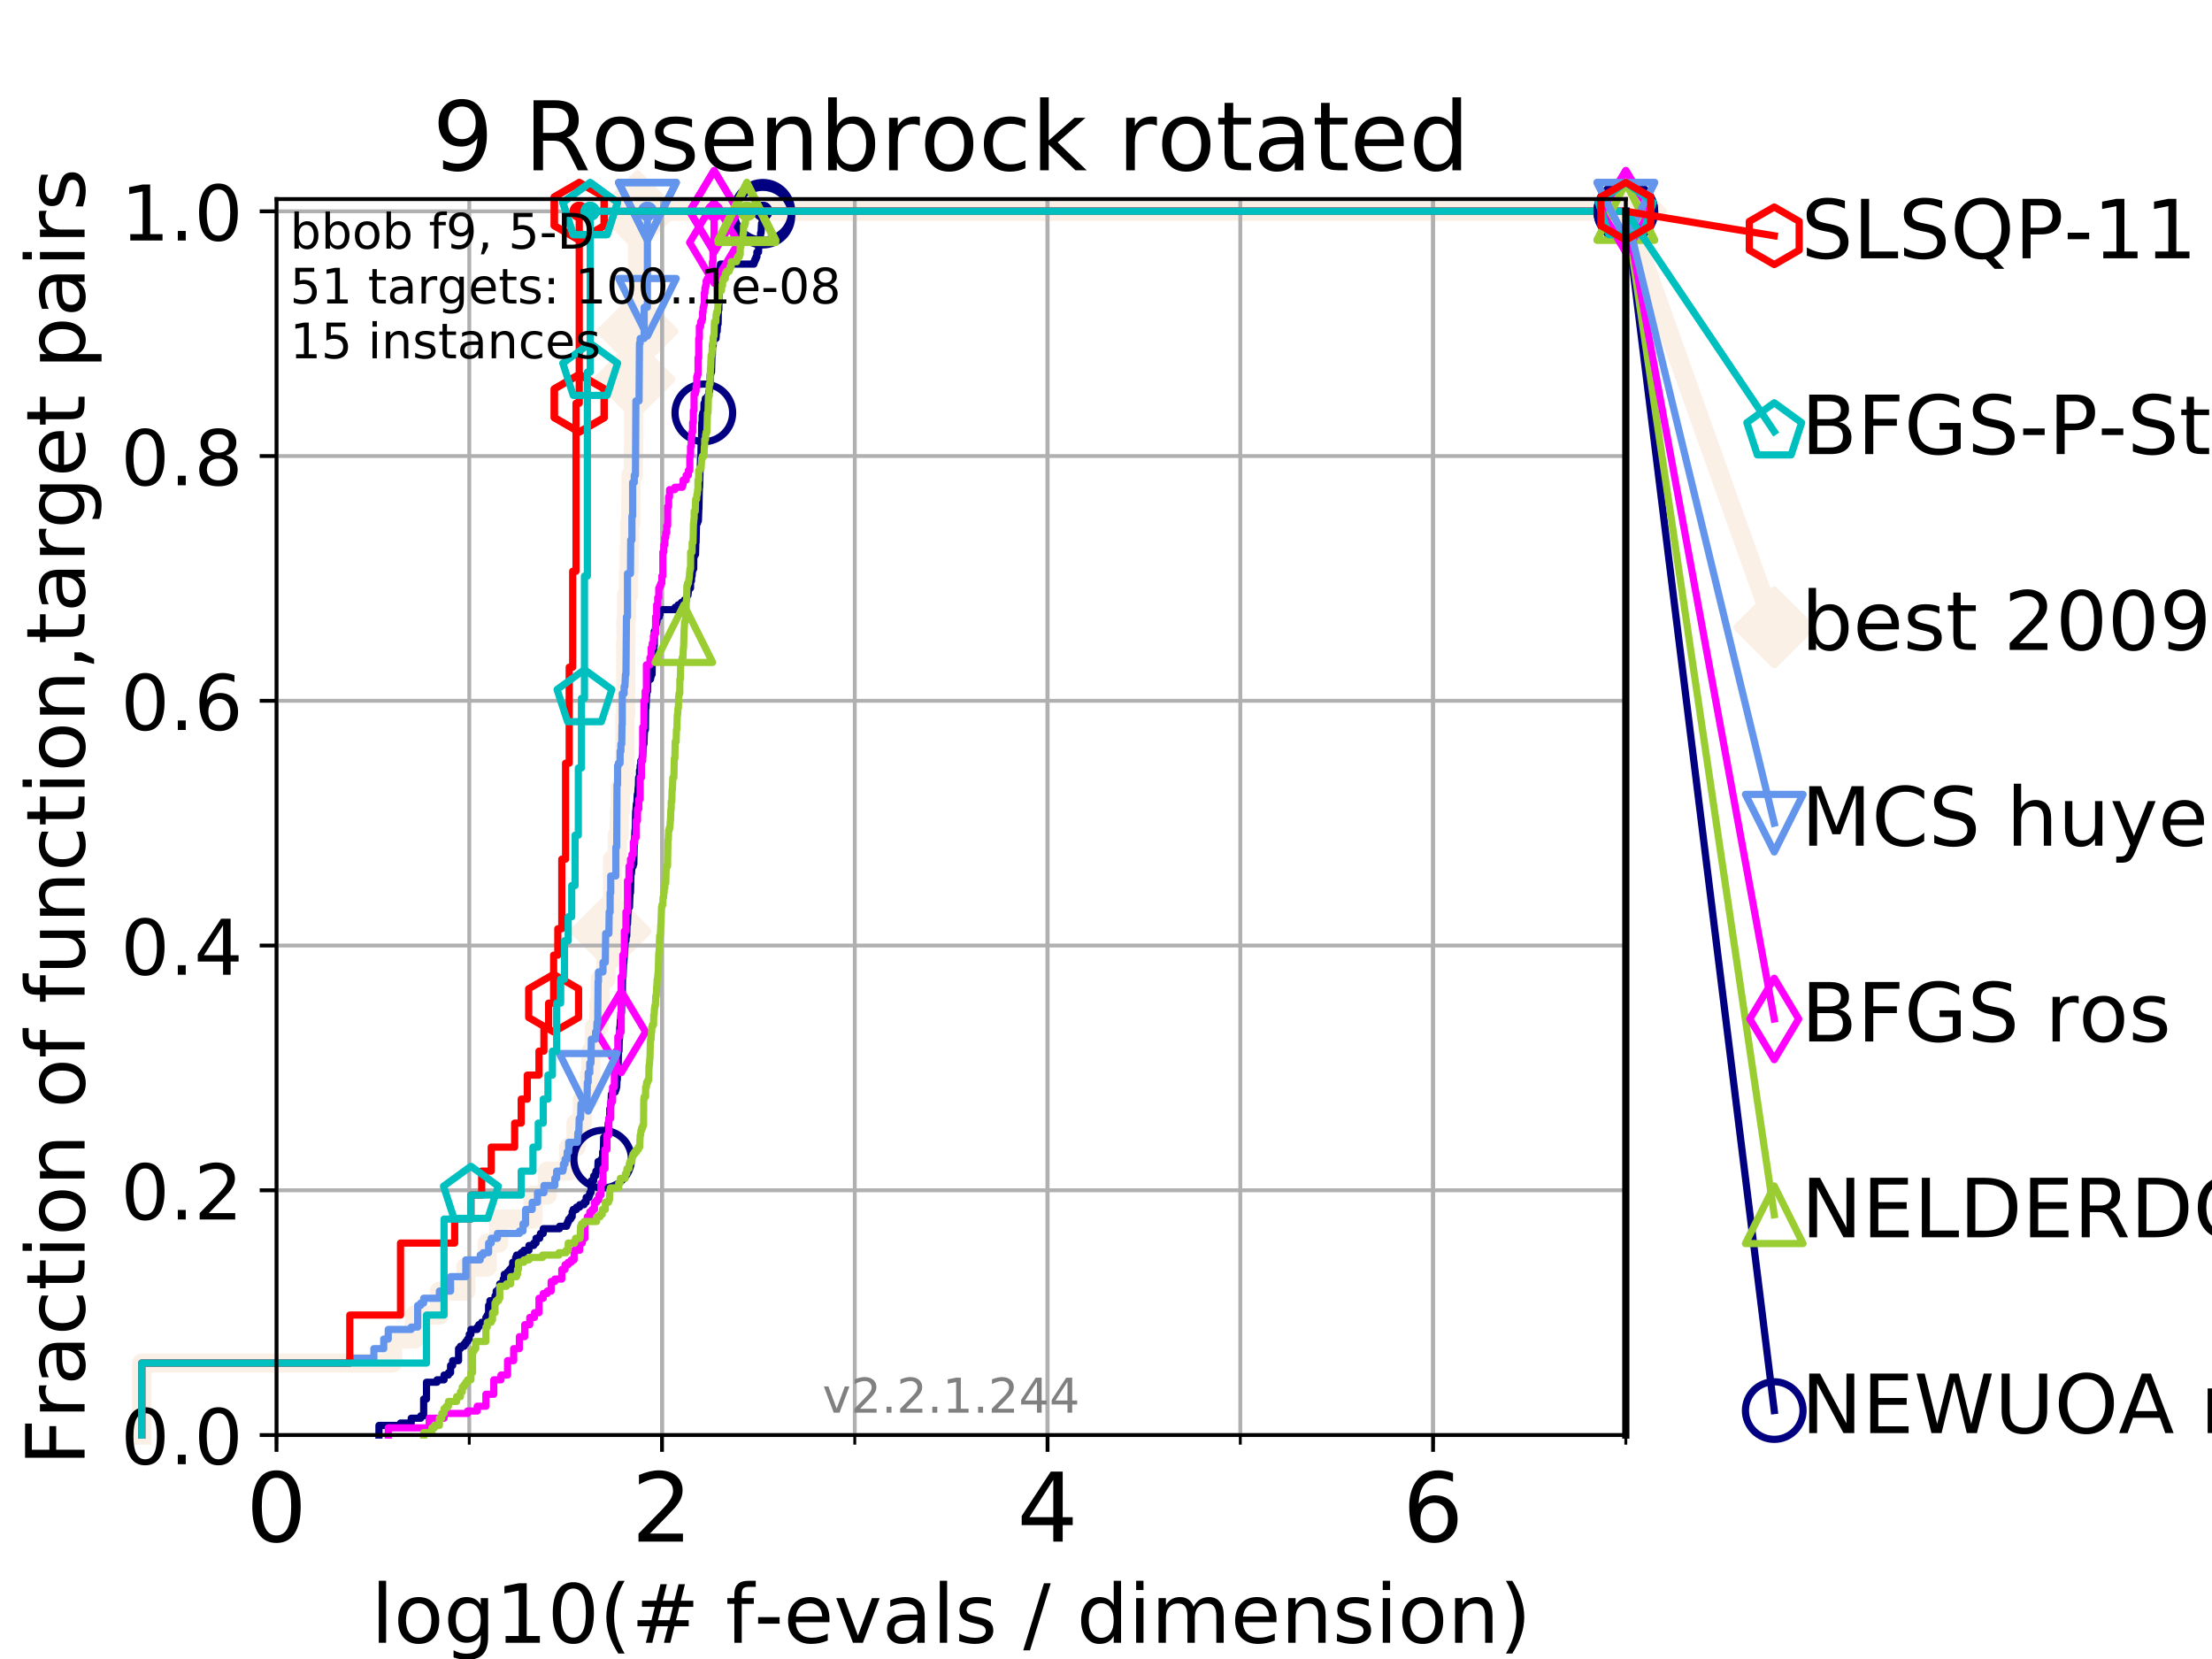 <?xml version="1.0" encoding="utf-8" standalone="no"?>
<!DOCTYPE svg PUBLIC "-//W3C//DTD SVG 1.1//EN"
  "http://www.w3.org/Graphics/SVG/1.1/DTD/svg11.dtd">
<!-- Created with matplotlib (https://matplotlib.org/) -->
<svg height="345.6pt" version="1.1" viewBox="0 0 460.8 345.6" width="460.8pt" xmlns="http://www.w3.org/2000/svg" xmlns:xlink="http://www.w3.org/1999/xlink">
 <defs>
  <style type="text/css">
*{stroke-linecap:butt;stroke-linejoin:round;}
  </style>
 </defs>
 <g id="figure_1">
  <g id="patch_1">
   <path d="M 0 345.6 
L 460.8 345.6 
L 460.8 0 
L 0 0 
z
" style="fill:#ffffff;"/>
  </g>
  <g id="axes_1">
   <g id="patch_2">
    <path d="M 57.6 298.944 
L 338.688 298.944 
L 338.688 41.472 
L 57.6 41.472 
z
" style="fill:#ffffff;"/>
   </g>
   <g id="line2d_1">
    <path d="M 29.533 298.944 
L 29.533 283.949 
L 81.776 283.949 
L 81.776 278.95 
L 86.351 278.95 
L 86.351 273.952 
L 91.535 273.952 
L 91.535 268.953 
L 97.044 268.953 
L 97.044 263.955 
L 101.507 263.955 
L 101.507 258.956 
L 103.871 258.956 
L 103.871 253.958 
L 111.023 253.958 
L 111.023 248.959 
L 114.012 248.959 
L 114.012 243.961 
L 118.471 243.961 
L 118.471 238.962 
L 119.997 238.962 
L 119.997 233.964 
L 121.31 233.964 
L 121.31 228.965 
L 122.782 228.965 
L 122.782 223.967 
L 123.111 223.967 
L 123.111 218.968 
L 123.83 218.968 
L 123.83 213.97 
L 124.744 213.97 
L 124.744 208.971 
L 125.038 208.971 
L 125.038 203.973 
L 126.236 203.973 
L 126.236 198.974 
L 126.707 198.974 
L 126.707 193.976 
L 127.229 193.976 
L 127.229 188.977 
L 127.611 188.977 
L 127.611 178.98 
L 128.591 178.98 
L 128.591 173.982 
L 129.002 173.982 
L 129.002 168.983 
L 129.233 168.983 
L 129.233 163.985 
L 130.182 163.985 
L 130.182 148.989 
L 130.345 148.989 
L 130.345 133.994 
L 130.398 133.994 
L 130.398 128.995 
L 130.505 128.995 
L 130.505 123.997 
L 130.927 123.997 
L 130.927 118.999 
L 131.082 118.999 
L 131.082 114 
L 131.185 114 
L 131.185 109.002 
L 131.389 109.002 
L 131.389 104.003 
L 131.44 104.003 
L 131.44 99.005 
L 131.938 99.005 
L 131.938 94.006 
L 131.987 94.006 
L 131.987 84.009 
L 132.182 84.009 
L 132.182 79.011 
L 132.47 79.011 
L 132.47 74.012 
L 132.613 74.012 
L 132.613 69.014 
L 132.801 69.014 
L 132.801 44.021 
L 338.688 44.021 
" style="fill:none;stroke:#faf0e6;stroke-linecap:square;stroke-width:4;"/>
   </g>
   <g id="line2d_2">
    <defs>
     <path d="M -0 7.778 
L 7.778 0 
L 0 -7.778 
L -7.778 -0 
z
" id="m5808d5dfe2" style="stroke:#faf0e6;stroke-linejoin:miter;stroke-width:1.5;"/>
    </defs>
    <g>
     <use style="fill:#faf0e6;stroke:#faf0e6;stroke-linejoin:miter;stroke-width:1.5;" x="127.229" xlink:href="#m5808d5dfe2" y="193.976"/>
     <use style="fill:#faf0e6;stroke:#faf0e6;stroke-linejoin:miter;stroke-width:1.5;" x="132.182" xlink:href="#m5808d5dfe2" y="79.011"/>
     <use style="fill:#faf0e6;stroke:#faf0e6;stroke-linejoin:miter;stroke-width:1.5;" x="132.801" xlink:href="#m5808d5dfe2" y="69.014"/>
     <use style="fill:#faf0e6;stroke:#faf0e6;stroke-linejoin:miter;stroke-width:1.5;" x="132.801" xlink:href="#m5808d5dfe2" y="44.021"/>
     <use style="fill:#faf0e6;stroke:#faf0e6;stroke-linejoin:miter;stroke-width:1.5;" x="132.801" xlink:href="#m5808d5dfe2" y="44.021"/>
     <use style="fill:#faf0e6;stroke:#faf0e6;stroke-linejoin:miter;stroke-width:1.5;" x="338.688" xlink:href="#m5808d5dfe2" y="44.021"/>
    </g>
   </g>
   <g id="line2d_3">
    <path style="fill:none;stroke:#faf0e6;stroke-linecap:square;stroke-width:4;"/>
    <g/>
   </g>
   <g id="line2d_4">
    <path d="M 338.688 44.021 
L 369.608 130.695 
" style="fill:none;stroke:#faf0e6;stroke-linecap:square;stroke-width:4;"/>
    <g>
     <use style="fill:#faf0e6;stroke:#faf0e6;stroke-linejoin:miter;stroke-width:1.5;" x="338.688" xlink:href="#m5808d5dfe2" y="44.021"/>
     <use style="fill:#faf0e6;stroke:#faf0e6;stroke-linejoin:miter;stroke-width:1.5;" x="369.608" xlink:href="#m5808d5dfe2" y="130.695"/>
    </g>
   </g>
   <g id="matplotlib.axis_1">
    <g id="xtick_1">
     <g id="line2d_5">
      <path clip-path="url(#pbe9a6f7e4f)" d="M 57.6 298.944 
L 57.6 41.472 
" style="fill:none;stroke:#b0b0b0;stroke-linecap:square;stroke-width:0.8;"/>
     </g>
     <g id="line2d_6">
      <defs>
       <path d="M 0 0 
L 0 3.5 
" id="md17052401d" style="stroke:#000000;stroke-width:0.8;"/>
      </defs>
      <g>
       <use style="stroke:#000000;stroke-width:0.8;" x="57.6" xlink:href="#md17052401d" y="298.944"/>
      </g>
     </g>
     <g id="text_1">
      <!-- 0 -->
      <defs>
       <path d="M 31.781 66.406 
Q 24.172 66.406 20.328 58.906 
Q 16.5 51.422 16.5 36.375 
Q 16.5 21.391 20.328 13.891 
Q 24.172 6.391 31.781 6.391 
Q 39.453 6.391 43.281 13.891 
Q 47.125 21.391 47.125 36.375 
Q 47.125 51.422 43.281 58.906 
Q 39.453 66.406 31.781 66.406 
z
M 31.781 74.219 
Q 44.047 74.219 50.516 64.516 
Q 56.984 54.828 56.984 36.375 
Q 56.984 17.969 50.516 8.266 
Q 44.047 -1.422 31.781 -1.422 
Q 19.531 -1.422 13.062 8.266 
Q 6.594 17.969 6.594 36.375 
Q 6.594 54.828 13.062 64.516 
Q 19.531 74.219 31.781 74.219 
z
" id="DejaVuSans-48"/>
      </defs>
      <g transform="translate(51.237 321.141)scale(0.2 -0.2)">
       <use xlink:href="#DejaVuSans-48"/>
      </g>
     </g>
    </g>
    <g id="xtick_2">
     <g id="line2d_7">
      <path clip-path="url(#pbe9a6f7e4f)" d="M 137.911 298.944 
L 137.911 41.472 
" style="fill:none;stroke:#b0b0b0;stroke-linecap:square;stroke-width:0.8;"/>
     </g>
     <g id="line2d_8">
      <g>
       <use style="stroke:#000000;stroke-width:0.8;" x="137.911" xlink:href="#md17052401d" y="298.944"/>
      </g>
     </g>
     <g id="text_2">
      <!-- 2 -->
      <defs>
       <path d="M 19.188 8.297 
L 53.609 8.297 
L 53.609 0 
L 7.328 0 
L 7.328 8.297 
Q 12.938 14.109 22.625 23.891 
Q 32.328 33.688 34.812 36.531 
Q 39.547 41.844 41.422 45.531 
Q 43.312 49.219 43.312 52.781 
Q 43.312 58.594 39.234 62.25 
Q 35.156 65.922 28.609 65.922 
Q 23.969 65.922 18.812 64.312 
Q 13.672 62.703 7.812 59.422 
L 7.812 69.391 
Q 13.766 71.781 18.938 73 
Q 24.125 74.219 28.422 74.219 
Q 39.75 74.219 46.484 68.547 
Q 53.219 62.891 53.219 53.422 
Q 53.219 48.922 51.531 44.891 
Q 49.859 40.875 45.406 35.406 
Q 44.188 33.984 37.641 27.219 
Q 31.109 20.453 19.188 8.297 
z
" id="DejaVuSans-50"/>
      </defs>
      <g transform="translate(131.548 321.141)scale(0.2 -0.2)">
       <use xlink:href="#DejaVuSans-50"/>
      </g>
     </g>
    </g>
    <g id="xtick_3">
     <g id="line2d_9">
      <path clip-path="url(#pbe9a6f7e4f)" d="M 218.222 298.944 
L 218.222 41.472 
" style="fill:none;stroke:#b0b0b0;stroke-linecap:square;stroke-width:0.8;"/>
     </g>
     <g id="line2d_10">
      <g>
       <use style="stroke:#000000;stroke-width:0.8;" x="218.222" xlink:href="#md17052401d" y="298.944"/>
      </g>
     </g>
     <g id="text_3">
      <!-- 4 -->
      <defs>
       <path d="M 37.797 64.312 
L 12.891 25.391 
L 37.797 25.391 
z
M 35.203 72.906 
L 47.609 72.906 
L 47.609 25.391 
L 58.016 25.391 
L 58.016 17.188 
L 47.609 17.188 
L 47.609 0 
L 37.797 0 
L 37.797 17.188 
L 4.891 17.188 
L 4.891 26.703 
z
" id="DejaVuSans-52"/>
      </defs>
      <g transform="translate(211.859 321.141)scale(0.2 -0.2)">
       <use xlink:href="#DejaVuSans-52"/>
      </g>
     </g>
    </g>
    <g id="xtick_4">
     <g id="line2d_11">
      <path clip-path="url(#pbe9a6f7e4f)" d="M 298.533 298.944 
L 298.533 41.472 
" style="fill:none;stroke:#b0b0b0;stroke-linecap:square;stroke-width:0.8;"/>
     </g>
     <g id="line2d_12">
      <g>
       <use style="stroke:#000000;stroke-width:0.8;" x="298.533" xlink:href="#md17052401d" y="298.944"/>
      </g>
     </g>
     <g id="text_4">
      <!-- 6 -->
      <defs>
       <path d="M 33.016 40.375 
Q 26.375 40.375 22.484 35.828 
Q 18.609 31.297 18.609 23.391 
Q 18.609 15.531 22.484 10.953 
Q 26.375 6.391 33.016 6.391 
Q 39.656 6.391 43.531 10.953 
Q 47.406 15.531 47.406 23.391 
Q 47.406 31.297 43.531 35.828 
Q 39.656 40.375 33.016 40.375 
z
M 52.594 71.297 
L 52.594 62.312 
Q 48.875 64.062 45.094 64.984 
Q 41.312 65.922 37.594 65.922 
Q 27.828 65.922 22.672 59.328 
Q 17.531 52.734 16.797 39.406 
Q 19.672 43.656 24.016 45.922 
Q 28.375 48.188 33.594 48.188 
Q 44.578 48.188 50.953 41.516 
Q 57.328 34.859 57.328 23.391 
Q 57.328 12.156 50.688 5.359 
Q 44.047 -1.422 33.016 -1.422 
Q 20.359 -1.422 13.672 8.266 
Q 6.984 17.969 6.984 36.375 
Q 6.984 53.656 15.188 63.938 
Q 23.391 74.219 37.203 74.219 
Q 40.922 74.219 44.703 73.484 
Q 48.484 72.75 52.594 71.297 
z
" id="DejaVuSans-54"/>
      </defs>
      <g transform="translate(292.17 321.141)scale(0.2 -0.2)">
       <use xlink:href="#DejaVuSans-54"/>
      </g>
     </g>
    </g>
    <g id="xtick_5">
     <g id="line2d_13">
      <path clip-path="url(#pbe9a6f7e4f)" d="M 57.6 298.944 
L 57.6 41.472 
" style="fill:none;stroke:#b0b0b0;stroke-linecap:square;stroke-width:0.8;"/>
     </g>
     <g id="line2d_14">
      <defs>
       <path d="M 0 0 
L 0 2 
" id="md77a14e23f" style="stroke:#000000;stroke-width:0.6;"/>
      </defs>
      <g>
       <use style="stroke:#000000;stroke-width:0.6;" x="57.6" xlink:href="#md77a14e23f" y="298.944"/>
      </g>
     </g>
    </g>
    <g id="xtick_6">
     <g id="line2d_15">
      <path clip-path="url(#pbe9a6f7e4f)" d="M 97.755 298.944 
L 97.755 41.472 
" style="fill:none;stroke:#b0b0b0;stroke-linecap:square;stroke-width:0.8;"/>
     </g>
     <g id="line2d_16">
      <g>
       <use style="stroke:#000000;stroke-width:0.6;" x="97.755" xlink:href="#md77a14e23f" y="298.944"/>
      </g>
     </g>
    </g>
    <g id="xtick_7">
     <g id="line2d_17">
      <path clip-path="url(#pbe9a6f7e4f)" d="M 137.911 298.944 
L 137.911 41.472 
" style="fill:none;stroke:#b0b0b0;stroke-linecap:square;stroke-width:0.8;"/>
     </g>
     <g id="line2d_18">
      <g>
       <use style="stroke:#000000;stroke-width:0.6;" x="137.911" xlink:href="#md77a14e23f" y="298.944"/>
      </g>
     </g>
    </g>
    <g id="xtick_8">
     <g id="line2d_19">
      <path clip-path="url(#pbe9a6f7e4f)" d="M 178.066 298.944 
L 178.066 41.472 
" style="fill:none;stroke:#b0b0b0;stroke-linecap:square;stroke-width:0.8;"/>
     </g>
     <g id="line2d_20">
      <g>
       <use style="stroke:#000000;stroke-width:0.6;" x="178.066" xlink:href="#md77a14e23f" y="298.944"/>
      </g>
     </g>
    </g>
    <g id="xtick_9">
     <g id="line2d_21">
      <path clip-path="url(#pbe9a6f7e4f)" d="M 218.222 298.944 
L 218.222 41.472 
" style="fill:none;stroke:#b0b0b0;stroke-linecap:square;stroke-width:0.8;"/>
     </g>
     <g id="line2d_22">
      <g>
       <use style="stroke:#000000;stroke-width:0.6;" x="218.222" xlink:href="#md77a14e23f" y="298.944"/>
      </g>
     </g>
    </g>
    <g id="xtick_10">
     <g id="line2d_23">
      <path clip-path="url(#pbe9a6f7e4f)" d="M 258.377 298.944 
L 258.377 41.472 
" style="fill:none;stroke:#b0b0b0;stroke-linecap:square;stroke-width:0.8;"/>
     </g>
     <g id="line2d_24">
      <g>
       <use style="stroke:#000000;stroke-width:0.6;" x="258.377" xlink:href="#md77a14e23f" y="298.944"/>
      </g>
     </g>
    </g>
    <g id="xtick_11">
     <g id="line2d_25">
      <path clip-path="url(#pbe9a6f7e4f)" d="M 298.533 298.944 
L 298.533 41.472 
" style="fill:none;stroke:#b0b0b0;stroke-linecap:square;stroke-width:0.8;"/>
     </g>
     <g id="line2d_26">
      <g>
       <use style="stroke:#000000;stroke-width:0.6;" x="298.533" xlink:href="#md77a14e23f" y="298.944"/>
      </g>
     </g>
    </g>
    <g id="xtick_12">
     <g id="line2d_27">
      <path clip-path="url(#pbe9a6f7e4f)" d="M 338.688 298.944 
L 338.688 41.472 
" style="fill:none;stroke:#b0b0b0;stroke-linecap:square;stroke-width:0.8;"/>
     </g>
     <g id="line2d_28">
      <g>
       <use style="stroke:#000000;stroke-width:0.6;" x="338.688" xlink:href="#md77a14e23f" y="298.944"/>
      </g>
     </g>
    </g>
    <g id="text_5">
     <!-- log10(# f-evals / dimension) -->
     <defs>
      <path d="M 9.422 75.984 
L 18.406 75.984 
L 18.406 0 
L 9.422 0 
z
" id="DejaVuSans-108"/>
      <path d="M 30.609 48.391 
Q 23.391 48.391 19.188 42.75 
Q 14.984 37.109 14.984 27.297 
Q 14.984 17.484 19.156 11.844 
Q 23.344 6.203 30.609 6.203 
Q 37.797 6.203 41.984 11.859 
Q 46.188 17.531 46.188 27.297 
Q 46.188 37.016 41.984 42.703 
Q 37.797 48.391 30.609 48.391 
z
M 30.609 56 
Q 42.328 56 49.016 48.375 
Q 55.719 40.766 55.719 27.297 
Q 55.719 13.875 49.016 6.219 
Q 42.328 -1.422 30.609 -1.422 
Q 18.844 -1.422 12.172 6.219 
Q 5.516 13.875 5.516 27.297 
Q 5.516 40.766 12.172 48.375 
Q 18.844 56 30.609 56 
z
" id="DejaVuSans-111"/>
      <path d="M 45.406 27.984 
Q 45.406 37.75 41.375 43.109 
Q 37.359 48.484 30.078 48.484 
Q 22.859 48.484 18.828 43.109 
Q 14.797 37.75 14.797 27.984 
Q 14.797 18.266 18.828 12.891 
Q 22.859 7.516 30.078 7.516 
Q 37.359 7.516 41.375 12.891 
Q 45.406 18.266 45.406 27.984 
z
M 54.391 6.781 
Q 54.391 -7.172 48.188 -13.984 
Q 42 -20.797 29.203 -20.797 
Q 24.469 -20.797 20.266 -20.094 
Q 16.062 -19.391 12.109 -17.922 
L 12.109 -9.188 
Q 16.062 -11.328 19.922 -12.344 
Q 23.781 -13.375 27.781 -13.375 
Q 36.625 -13.375 41.016 -8.766 
Q 45.406 -4.156 45.406 5.172 
L 45.406 9.625 
Q 42.625 4.781 38.281 2.391 
Q 33.938 0 27.875 0 
Q 17.828 0 11.672 7.656 
Q 5.516 15.328 5.516 27.984 
Q 5.516 40.672 11.672 48.328 
Q 17.828 56 27.875 56 
Q 33.938 56 38.281 53.609 
Q 42.625 51.219 45.406 46.391 
L 45.406 54.688 
L 54.391 54.688 
z
" id="DejaVuSans-103"/>
      <path d="M 12.406 8.297 
L 28.516 8.297 
L 28.516 63.922 
L 10.984 60.406 
L 10.984 69.391 
L 28.422 72.906 
L 38.281 72.906 
L 38.281 8.297 
L 54.391 8.297 
L 54.391 0 
L 12.406 0 
z
" id="DejaVuSans-49"/>
      <path d="M 31 75.875 
Q 24.469 64.656 21.281 53.656 
Q 18.109 42.672 18.109 31.391 
Q 18.109 20.125 21.312 9.062 
Q 24.516 -2 31 -13.188 
L 23.188 -13.188 
Q 15.875 -1.703 12.234 9.375 
Q 8.594 20.453 8.594 31.391 
Q 8.594 42.281 12.203 53.312 
Q 15.828 64.359 23.188 75.875 
z
" id="DejaVuSans-40"/>
      <path d="M 51.125 44 
L 36.922 44 
L 32.812 27.688 
L 47.125 27.688 
z
M 43.797 71.781 
L 38.719 51.516 
L 52.984 51.516 
L 58.109 71.781 
L 65.922 71.781 
L 60.891 51.516 
L 76.125 51.516 
L 76.125 44 
L 58.984 44 
L 54.984 27.688 
L 70.516 27.688 
L 70.516 20.219 
L 53.078 20.219 
L 48 0 
L 40.188 0 
L 45.219 20.219 
L 30.906 20.219 
L 25.875 0 
L 18.016 0 
L 23.094 20.219 
L 7.719 20.219 
L 7.719 27.688 
L 24.906 27.688 
L 29 44 
L 13.281 44 
L 13.281 51.516 
L 30.906 51.516 
L 35.891 71.781 
z
" id="DejaVuSans-35"/>
      <path id="DejaVuSans-32"/>
      <path d="M 37.109 75.984 
L 37.109 68.5 
L 28.516 68.5 
Q 23.688 68.5 21.797 66.547 
Q 19.922 64.594 19.922 59.516 
L 19.922 54.688 
L 34.719 54.688 
L 34.719 47.703 
L 19.922 47.703 
L 19.922 0 
L 10.891 0 
L 10.891 47.703 
L 2.297 47.703 
L 2.297 54.688 
L 10.891 54.688 
L 10.891 58.5 
Q 10.891 67.625 15.141 71.797 
Q 19.391 75.984 28.609 75.984 
z
" id="DejaVuSans-102"/>
      <path d="M 4.891 31.391 
L 31.203 31.391 
L 31.203 23.391 
L 4.891 23.391 
z
" id="DejaVuSans-45"/>
      <path d="M 56.203 29.594 
L 56.203 25.203 
L 14.891 25.203 
Q 15.484 15.922 20.484 11.062 
Q 25.484 6.203 34.422 6.203 
Q 39.594 6.203 44.453 7.469 
Q 49.312 8.734 54.109 11.281 
L 54.109 2.781 
Q 49.266 0.734 44.188 -0.344 
Q 39.109 -1.422 33.891 -1.422 
Q 20.797 -1.422 13.156 6.188 
Q 5.516 13.812 5.516 26.812 
Q 5.516 40.234 12.766 48.109 
Q 20.016 56 32.328 56 
Q 43.359 56 49.781 48.891 
Q 56.203 41.797 56.203 29.594 
z
M 47.219 32.234 
Q 47.125 39.594 43.094 43.984 
Q 39.062 48.391 32.422 48.391 
Q 24.906 48.391 20.391 44.141 
Q 15.875 39.891 15.188 32.172 
z
" id="DejaVuSans-101"/>
      <path d="M 2.984 54.688 
L 12.5 54.688 
L 29.594 8.797 
L 46.688 54.688 
L 56.203 54.688 
L 35.688 0 
L 23.484 0 
z
" id="DejaVuSans-118"/>
      <path d="M 34.281 27.484 
Q 23.391 27.484 19.188 25 
Q 14.984 22.516 14.984 16.5 
Q 14.984 11.719 18.141 8.906 
Q 21.297 6.109 26.703 6.109 
Q 34.188 6.109 38.703 11.406 
Q 43.219 16.703 43.219 25.484 
L 43.219 27.484 
z
M 52.203 31.203 
L 52.203 0 
L 43.219 0 
L 43.219 8.297 
Q 40.141 3.328 35.547 0.953 
Q 30.953 -1.422 24.312 -1.422 
Q 15.922 -1.422 10.953 3.297 
Q 6 8.016 6 15.922 
Q 6 25.141 12.172 29.828 
Q 18.359 34.516 30.609 34.516 
L 43.219 34.516 
L 43.219 35.406 
Q 43.219 41.609 39.141 45 
Q 35.062 48.391 27.688 48.391 
Q 23 48.391 18.547 47.266 
Q 14.109 46.141 10.016 43.891 
L 10.016 52.203 
Q 14.938 54.109 19.578 55.047 
Q 24.219 56 28.609 56 
Q 40.484 56 46.344 49.844 
Q 52.203 43.703 52.203 31.203 
z
" id="DejaVuSans-97"/>
      <path d="M 44.281 53.078 
L 44.281 44.578 
Q 40.484 46.531 36.375 47.5 
Q 32.281 48.484 27.875 48.484 
Q 21.188 48.484 17.844 46.438 
Q 14.5 44.391 14.5 40.281 
Q 14.5 37.156 16.891 35.375 
Q 19.281 33.594 26.516 31.984 
L 29.594 31.297 
Q 39.156 29.25 43.188 25.516 
Q 47.219 21.781 47.219 15.094 
Q 47.219 7.469 41.188 3.016 
Q 35.156 -1.422 24.609 -1.422 
Q 20.219 -1.422 15.453 -0.562 
Q 10.688 0.297 5.422 2 
L 5.422 11.281 
Q 10.406 8.688 15.234 7.391 
Q 20.062 6.109 24.812 6.109 
Q 31.156 6.109 34.562 8.281 
Q 37.984 10.453 37.984 14.406 
Q 37.984 18.062 35.516 20.016 
Q 33.062 21.969 24.703 23.781 
L 21.578 24.516 
Q 13.234 26.266 9.516 29.906 
Q 5.812 33.547 5.812 39.891 
Q 5.812 47.609 11.281 51.797 
Q 16.75 56 26.812 56 
Q 31.781 56 36.172 55.266 
Q 40.578 54.547 44.281 53.078 
z
" id="DejaVuSans-115"/>
      <path d="M 25.391 72.906 
L 33.688 72.906 
L 8.297 -9.281 
L 0 -9.281 
z
" id="DejaVuSans-47"/>
      <path d="M 45.406 46.391 
L 45.406 75.984 
L 54.391 75.984 
L 54.391 0 
L 45.406 0 
L 45.406 8.203 
Q 42.578 3.328 38.25 0.953 
Q 33.938 -1.422 27.875 -1.422 
Q 17.969 -1.422 11.734 6.484 
Q 5.516 14.406 5.516 27.297 
Q 5.516 40.188 11.734 48.094 
Q 17.969 56 27.875 56 
Q 33.938 56 38.25 53.625 
Q 42.578 51.266 45.406 46.391 
z
M 14.797 27.297 
Q 14.797 17.391 18.875 11.75 
Q 22.953 6.109 30.078 6.109 
Q 37.203 6.109 41.297 11.75 
Q 45.406 17.391 45.406 27.297 
Q 45.406 37.203 41.297 42.844 
Q 37.203 48.484 30.078 48.484 
Q 22.953 48.484 18.875 42.844 
Q 14.797 37.203 14.797 27.297 
z
" id="DejaVuSans-100"/>
      <path d="M 9.422 54.688 
L 18.406 54.688 
L 18.406 0 
L 9.422 0 
z
M 9.422 75.984 
L 18.406 75.984 
L 18.406 64.594 
L 9.422 64.594 
z
" id="DejaVuSans-105"/>
      <path d="M 52 44.188 
Q 55.375 50.25 60.062 53.125 
Q 64.75 56 71.094 56 
Q 79.641 56 84.281 50.016 
Q 88.922 44.047 88.922 33.016 
L 88.922 0 
L 79.891 0 
L 79.891 32.719 
Q 79.891 40.578 77.094 44.375 
Q 74.312 48.188 68.609 48.188 
Q 61.625 48.188 57.562 43.547 
Q 53.516 38.922 53.516 30.906 
L 53.516 0 
L 44.484 0 
L 44.484 32.719 
Q 44.484 40.625 41.703 44.406 
Q 38.922 48.188 33.109 48.188 
Q 26.219 48.188 22.156 43.531 
Q 18.109 38.875 18.109 30.906 
L 18.109 0 
L 9.078 0 
L 9.078 54.688 
L 18.109 54.688 
L 18.109 46.188 
Q 21.188 51.219 25.484 53.609 
Q 29.781 56 35.688 56 
Q 41.656 56 45.828 52.969 
Q 50 49.953 52 44.188 
z
" id="DejaVuSans-109"/>
      <path d="M 54.891 33.016 
L 54.891 0 
L 45.906 0 
L 45.906 32.719 
Q 45.906 40.484 42.875 44.328 
Q 39.844 48.188 33.797 48.188 
Q 26.516 48.188 22.312 43.547 
Q 18.109 38.922 18.109 30.906 
L 18.109 0 
L 9.078 0 
L 9.078 54.688 
L 18.109 54.688 
L 18.109 46.188 
Q 21.344 51.125 25.703 53.562 
Q 30.078 56 35.797 56 
Q 45.219 56 50.047 50.172 
Q 54.891 44.344 54.891 33.016 
z
" id="DejaVuSans-110"/>
      <path d="M 8.016 75.875 
L 15.828 75.875 
Q 23.141 64.359 26.781 53.312 
Q 30.422 42.281 30.422 31.391 
Q 30.422 20.453 26.781 9.375 
Q 23.141 -1.703 15.828 -13.188 
L 8.016 -13.188 
Q 14.5 -2 17.703 9.062 
Q 20.906 20.125 20.906 31.391 
Q 20.906 42.672 17.703 53.656 
Q 14.5 64.656 8.016 75.875 
z
" id="DejaVuSans-41"/>
     </defs>
     <g transform="translate(77.303 342.218)scale(0.17 -0.17)">
      <use xlink:href="#DejaVuSans-108"/>
      <use x="27.783" xlink:href="#DejaVuSans-111"/>
      <use x="88.965" xlink:href="#DejaVuSans-103"/>
      <use x="152.441" xlink:href="#DejaVuSans-49"/>
      <use x="216.064" xlink:href="#DejaVuSans-48"/>
      <use x="279.688" xlink:href="#DejaVuSans-40"/>
      <use x="318.701" xlink:href="#DejaVuSans-35"/>
      <use x="402.49" xlink:href="#DejaVuSans-32"/>
      <use x="434.277" xlink:href="#DejaVuSans-102"/>
      <use x="469.404" xlink:href="#DejaVuSans-45"/>
      <use x="505.488" xlink:href="#DejaVuSans-101"/>
      <use x="567.012" xlink:href="#DejaVuSans-118"/>
      <use x="626.191" xlink:href="#DejaVuSans-97"/>
      <use x="687.471" xlink:href="#DejaVuSans-108"/>
      <use x="715.254" xlink:href="#DejaVuSans-115"/>
      <use x="767.354" xlink:href="#DejaVuSans-32"/>
      <use x="799.141" xlink:href="#DejaVuSans-47"/>
      <use x="832.832" xlink:href="#DejaVuSans-32"/>
      <use x="864.619" xlink:href="#DejaVuSans-100"/>
      <use x="928.096" xlink:href="#DejaVuSans-105"/>
      <use x="955.879" xlink:href="#DejaVuSans-109"/>
      <use x="1053.291" xlink:href="#DejaVuSans-101"/>
      <use x="1114.814" xlink:href="#DejaVuSans-110"/>
      <use x="1178.193" xlink:href="#DejaVuSans-115"/>
      <use x="1230.293" xlink:href="#DejaVuSans-105"/>
      <use x="1258.076" xlink:href="#DejaVuSans-111"/>
      <use x="1319.258" xlink:href="#DejaVuSans-110"/>
      <use x="1382.637" xlink:href="#DejaVuSans-41"/>
     </g>
    </g>
   </g>
   <g id="matplotlib.axis_2">
    <g id="ytick_1">
     <g id="line2d_29">
      <path clip-path="url(#pbe9a6f7e4f)" d="M 57.6 298.944 
L 338.688 298.944 
" style="fill:none;stroke:#b0b0b0;stroke-linecap:square;stroke-width:0.8;"/>
     </g>
     <g id="line2d_30">
      <defs>
       <path d="M 0 0 
L -3.5 0 
" id="m4eb0e5f661" style="stroke:#000000;stroke-width:0.8;"/>
      </defs>
      <g>
       <use style="stroke:#000000;stroke-width:0.8;" x="57.6" xlink:href="#m4eb0e5f661" y="298.944"/>
      </g>
     </g>
     <g id="text_6">
      <!-- 0.0 -->
      <defs>
       <path d="M 10.688 12.406 
L 21 12.406 
L 21 0 
L 10.688 0 
z
" id="DejaVuSans-46"/>
      </defs>
      <g transform="translate(25.155 305.023)scale(0.16 -0.16)">
       <use xlink:href="#DejaVuSans-48"/>
       <use x="63.623" xlink:href="#DejaVuSans-46"/>
       <use x="95.41" xlink:href="#DejaVuSans-48"/>
      </g>
     </g>
    </g>
    <g id="ytick_2">
     <g id="line2d_31">
      <path clip-path="url(#pbe9a6f7e4f)" d="M 57.6 247.959 
L 338.688 247.959 
" style="fill:none;stroke:#b0b0b0;stroke-linecap:square;stroke-width:0.8;"/>
     </g>
     <g id="line2d_32">
      <g>
       <use style="stroke:#000000;stroke-width:0.8;" x="57.6" xlink:href="#m4eb0e5f661" y="247.959"/>
      </g>
     </g>
     <g id="text_7">
      <!-- 0.2 -->
      <g transform="translate(25.155 254.038)scale(0.16 -0.16)">
       <use xlink:href="#DejaVuSans-48"/>
       <use x="63.623" xlink:href="#DejaVuSans-46"/>
       <use x="95.41" xlink:href="#DejaVuSans-50"/>
      </g>
     </g>
    </g>
    <g id="ytick_3">
     <g id="line2d_33">
      <path clip-path="url(#pbe9a6f7e4f)" d="M 57.6 196.975 
L 338.688 196.975 
" style="fill:none;stroke:#b0b0b0;stroke-linecap:square;stroke-width:0.8;"/>
     </g>
     <g id="line2d_34">
      <g>
       <use style="stroke:#000000;stroke-width:0.8;" x="57.6" xlink:href="#m4eb0e5f661" y="196.975"/>
      </g>
     </g>
     <g id="text_8">
      <!-- 0.4 -->
      <g transform="translate(25.155 203.054)scale(0.16 -0.16)">
       <use xlink:href="#DejaVuSans-48"/>
       <use x="63.623" xlink:href="#DejaVuSans-46"/>
       <use x="95.41" xlink:href="#DejaVuSans-52"/>
      </g>
     </g>
    </g>
    <g id="ytick_4">
     <g id="line2d_35">
      <path clip-path="url(#pbe9a6f7e4f)" d="M 57.6 145.99 
L 338.688 145.99 
" style="fill:none;stroke:#b0b0b0;stroke-linecap:square;stroke-width:0.8;"/>
     </g>
     <g id="line2d_36">
      <g>
       <use style="stroke:#000000;stroke-width:0.8;" x="57.6" xlink:href="#m4eb0e5f661" y="145.99"/>
      </g>
     </g>
     <g id="text_9">
      <!-- 0.6 -->
      <g transform="translate(25.155 152.069)scale(0.16 -0.16)">
       <use xlink:href="#DejaVuSans-48"/>
       <use x="63.623" xlink:href="#DejaVuSans-46"/>
       <use x="95.41" xlink:href="#DejaVuSans-54"/>
      </g>
     </g>
    </g>
    <g id="ytick_5">
     <g id="line2d_37">
      <path clip-path="url(#pbe9a6f7e4f)" d="M 57.6 95.006 
L 338.688 95.006 
" style="fill:none;stroke:#b0b0b0;stroke-linecap:square;stroke-width:0.8;"/>
     </g>
     <g id="line2d_38">
      <g>
       <use style="stroke:#000000;stroke-width:0.8;" x="57.6" xlink:href="#m4eb0e5f661" y="95.006"/>
      </g>
     </g>
     <g id="text_10">
      <!-- 0.8 -->
      <defs>
       <path d="M 31.781 34.625 
Q 24.75 34.625 20.719 30.859 
Q 16.703 27.094 16.703 20.516 
Q 16.703 13.922 20.719 10.156 
Q 24.75 6.391 31.781 6.391 
Q 38.812 6.391 42.859 10.172 
Q 46.922 13.969 46.922 20.516 
Q 46.922 27.094 42.891 30.859 
Q 38.875 34.625 31.781 34.625 
z
M 21.922 38.812 
Q 15.578 40.375 12.031 44.719 
Q 8.5 49.078 8.5 55.328 
Q 8.5 64.062 14.719 69.141 
Q 20.953 74.219 31.781 74.219 
Q 42.672 74.219 48.875 69.141 
Q 55.078 64.062 55.078 55.328 
Q 55.078 49.078 51.531 44.719 
Q 48 40.375 41.703 38.812 
Q 48.828 37.156 52.797 32.312 
Q 56.781 27.484 56.781 20.516 
Q 56.781 9.906 50.312 4.234 
Q 43.844 -1.422 31.781 -1.422 
Q 19.734 -1.422 13.25 4.234 
Q 6.781 9.906 6.781 20.516 
Q 6.781 27.484 10.781 32.312 
Q 14.797 37.156 21.922 38.812 
z
M 18.312 54.391 
Q 18.312 48.734 21.844 45.562 
Q 25.391 42.391 31.781 42.391 
Q 38.141 42.391 41.719 45.562 
Q 45.312 48.734 45.312 54.391 
Q 45.312 60.062 41.719 63.234 
Q 38.141 66.406 31.781 66.406 
Q 25.391 66.406 21.844 63.234 
Q 18.312 60.062 18.312 54.391 
z
" id="DejaVuSans-56"/>
      </defs>
      <g transform="translate(25.155 101.085)scale(0.16 -0.16)">
       <use xlink:href="#DejaVuSans-48"/>
       <use x="63.623" xlink:href="#DejaVuSans-46"/>
       <use x="95.41" xlink:href="#DejaVuSans-56"/>
      </g>
     </g>
    </g>
    <g id="ytick_6">
     <g id="line2d_39">
      <path clip-path="url(#pbe9a6f7e4f)" d="M 57.6 44.021 
L 338.688 44.021 
" style="fill:none;stroke:#b0b0b0;stroke-linecap:square;stroke-width:0.8;"/>
     </g>
     <g id="line2d_40">
      <g>
       <use style="stroke:#000000;stroke-width:0.8;" x="57.6" xlink:href="#m4eb0e5f661" y="44.021"/>
      </g>
     </g>
     <g id="text_11">
      <!-- 1.0 -->
      <g transform="translate(25.155 50.1)scale(0.16 -0.16)">
       <use xlink:href="#DejaVuSans-49"/>
       <use x="63.623" xlink:href="#DejaVuSans-46"/>
       <use x="95.41" xlink:href="#DejaVuSans-48"/>
      </g>
     </g>
    </g>
    <g id="text_12">
     <!-- Fraction of function,target pairs -->
     <defs>
      <path d="M 9.812 72.906 
L 51.703 72.906 
L 51.703 64.594 
L 19.672 64.594 
L 19.672 43.109 
L 48.578 43.109 
L 48.578 34.812 
L 19.672 34.812 
L 19.672 0 
L 9.812 0 
z
" id="DejaVuSans-70"/>
      <path d="M 41.109 46.297 
Q 39.594 47.172 37.812 47.578 
Q 36.031 48 33.891 48 
Q 26.266 48 22.188 43.047 
Q 18.109 38.094 18.109 28.812 
L 18.109 0 
L 9.078 0 
L 9.078 54.688 
L 18.109 54.688 
L 18.109 46.188 
Q 20.953 51.172 25.484 53.578 
Q 30.031 56 36.531 56 
Q 37.453 56 38.578 55.875 
Q 39.703 55.766 41.062 55.516 
z
" id="DejaVuSans-114"/>
      <path d="M 48.781 52.594 
L 48.781 44.188 
Q 44.969 46.297 41.141 47.344 
Q 37.312 48.391 33.406 48.391 
Q 24.656 48.391 19.812 42.844 
Q 14.984 37.312 14.984 27.297 
Q 14.984 17.281 19.812 11.734 
Q 24.656 6.203 33.406 6.203 
Q 37.312 6.203 41.141 7.25 
Q 44.969 8.297 48.781 10.406 
L 48.781 2.094 
Q 45.016 0.344 40.984 -0.531 
Q 36.969 -1.422 32.422 -1.422 
Q 20.062 -1.422 12.781 6.344 
Q 5.516 14.109 5.516 27.297 
Q 5.516 40.672 12.859 48.328 
Q 20.219 56 33.016 56 
Q 37.156 56 41.109 55.141 
Q 45.062 54.297 48.781 52.594 
z
" id="DejaVuSans-99"/>
      <path d="M 18.312 70.219 
L 18.312 54.688 
L 36.812 54.688 
L 36.812 47.703 
L 18.312 47.703 
L 18.312 18.016 
Q 18.312 11.328 20.141 9.422 
Q 21.969 7.516 27.594 7.516 
L 36.812 7.516 
L 36.812 0 
L 27.594 0 
Q 17.188 0 13.234 3.875 
Q 9.281 7.766 9.281 18.016 
L 9.281 47.703 
L 2.688 47.703 
L 2.688 54.688 
L 9.281 54.688 
L 9.281 70.219 
z
" id="DejaVuSans-116"/>
      <path d="M 8.5 21.578 
L 8.5 54.688 
L 17.484 54.688 
L 17.484 21.922 
Q 17.484 14.156 20.5 10.266 
Q 23.531 6.391 29.594 6.391 
Q 36.859 6.391 41.078 11.031 
Q 45.312 15.672 45.312 23.688 
L 45.312 54.688 
L 54.297 54.688 
L 54.297 0 
L 45.312 0 
L 45.312 8.406 
Q 42.047 3.422 37.719 1 
Q 33.406 -1.422 27.688 -1.422 
Q 18.266 -1.422 13.375 4.438 
Q 8.5 10.297 8.5 21.578 
z
M 31.109 56 
z
" id="DejaVuSans-117"/>
      <path d="M 11.719 12.406 
L 22.016 12.406 
L 22.016 4 
L 14.016 -11.625 
L 7.719 -11.625 
L 11.719 4 
z
" id="DejaVuSans-44"/>
      <path d="M 18.109 8.203 
L 18.109 -20.797 
L 9.078 -20.797 
L 9.078 54.688 
L 18.109 54.688 
L 18.109 46.391 
Q 20.953 51.266 25.266 53.625 
Q 29.594 56 35.594 56 
Q 45.562 56 51.781 48.094 
Q 58.016 40.188 58.016 27.297 
Q 58.016 14.406 51.781 6.484 
Q 45.562 -1.422 35.594 -1.422 
Q 29.594 -1.422 25.266 0.953 
Q 20.953 3.328 18.109 8.203 
z
M 48.688 27.297 
Q 48.688 37.203 44.609 42.844 
Q 40.531 48.484 33.406 48.484 
Q 26.266 48.484 22.188 42.844 
Q 18.109 37.203 18.109 27.297 
Q 18.109 17.391 22.188 11.75 
Q 26.266 6.109 33.406 6.109 
Q 40.531 6.109 44.609 11.75 
Q 48.688 17.391 48.688 27.297 
z
" id="DejaVuSans-112"/>
     </defs>
     <g transform="translate(17.62 305.347)rotate(-90)scale(0.17 -0.17)">
      <use xlink:href="#DejaVuSans-70"/>
      <use x="57.41" xlink:href="#DejaVuSans-114"/>
      <use x="98.523" xlink:href="#DejaVuSans-97"/>
      <use x="159.803" xlink:href="#DejaVuSans-99"/>
      <use x="214.783" xlink:href="#DejaVuSans-116"/>
      <use x="253.992" xlink:href="#DejaVuSans-105"/>
      <use x="281.775" xlink:href="#DejaVuSans-111"/>
      <use x="342.957" xlink:href="#DejaVuSans-110"/>
      <use x="406.336" xlink:href="#DejaVuSans-32"/>
      <use x="438.123" xlink:href="#DejaVuSans-111"/>
      <use x="499.305" xlink:href="#DejaVuSans-102"/>
      <use x="534.51" xlink:href="#DejaVuSans-32"/>
      <use x="566.297" xlink:href="#DejaVuSans-102"/>
      <use x="601.502" xlink:href="#DejaVuSans-117"/>
      <use x="664.881" xlink:href="#DejaVuSans-110"/>
      <use x="728.26" xlink:href="#DejaVuSans-99"/>
      <use x="783.24" xlink:href="#DejaVuSans-116"/>
      <use x="822.449" xlink:href="#DejaVuSans-105"/>
      <use x="850.232" xlink:href="#DejaVuSans-111"/>
      <use x="911.414" xlink:href="#DejaVuSans-110"/>
      <use x="974.793" xlink:href="#DejaVuSans-44"/>
      <use x="1006.58" xlink:href="#DejaVuSans-116"/>
      <use x="1045.789" xlink:href="#DejaVuSans-97"/>
      <use x="1107.068" xlink:href="#DejaVuSans-114"/>
      <use x="1148.166" xlink:href="#DejaVuSans-103"/>
      <use x="1211.643" xlink:href="#DejaVuSans-101"/>
      <use x="1273.166" xlink:href="#DejaVuSans-116"/>
      <use x="1312.375" xlink:href="#DejaVuSans-32"/>
      <use x="1344.162" xlink:href="#DejaVuSans-112"/>
      <use x="1407.639" xlink:href="#DejaVuSans-97"/>
      <use x="1468.918" xlink:href="#DejaVuSans-105"/>
      <use x="1496.701" xlink:href="#DejaVuSans-114"/>
      <use x="1537.814" xlink:href="#DejaVuSans-115"/>
     </g>
    </g>
   </g>
   <g id="line2d_41">
    <defs>
     <path d="M 0 1.5 
C 0.398 1.5 0.779 1.342 1.061 1.061 
C 1.342 0.779 1.5 0.398 1.5 0 
C 1.5 -0.398 1.342 -0.779 1.061 -1.061 
C 0.779 -1.342 0.398 -1.5 0 -1.5 
C -0.398 -1.5 -0.779 -1.342 -1.061 -1.061 
C -1.342 -0.779 -1.5 -0.398 -1.5 0 
C -1.5 0.398 -1.342 0.779 -1.061 1.061 
C -0.779 1.342 -0.398 1.5 0 1.5 
z
" id="mfaf9c330e6" style="stroke:#faf0e6;"/>
    </defs>
    <g>
     <use style="fill:#faf0e6;stroke:#faf0e6;" x="132.801" xlink:href="#mfaf9c330e6" y="44.021"/>
     <use style="fill:#faf0e6;stroke:#faf0e6;" x="132.801" xlink:href="#mfaf9c330e6" y="44.021"/>
    </g>
   </g>
   <g id="line2d_42">
    <defs>
     <path d="M 0 1.5 
C 0.398 1.5 0.779 1.342 1.061 1.061 
C 1.342 0.779 1.5 0.398 1.5 0 
C 1.5 -0.398 1.342 -0.779 1.061 -1.061 
C 0.779 -1.342 0.398 -1.5 0 -1.5 
C -0.398 -1.5 -0.779 -1.342 -1.061 -1.061 
C -1.342 -0.779 -1.5 -0.398 -1.5 0 
C -1.5 0.398 -1.342 0.779 -1.061 1.061 
C -0.779 1.342 -0.398 1.5 0 1.5 
z
" id="m1b5f1ac7d7" style="stroke:#000080;"/>
    </defs>
    <g>
     <use style="fill:#000080;stroke:#000080;" x="158.911" xlink:href="#m1b5f1ac7d7" y="44.021"/>
     <use style="fill:#000080;stroke:#000080;" x="158.911" xlink:href="#m1b5f1ac7d7" y="44.021"/>
    </g>
   </g>
   <g id="line2d_43">
    <path d="M 78.942 298.944 
L 78.942 296.945 
L 83.438 296.945 
L 83.438 296.445 
L 85.667 296.445 
L 85.667 295.445 
L 87.644 295.445 
L 87.644 294.945 
L 88.256 294.945 
L 88.256 291.446 
L 88.847 291.446 
L 88.847 287.947 
L 91.03 287.947 
L 91.03 287.447 
L 92.504 287.447 
L 92.504 286.448 
L 93.422 286.448 
L 93.422 285.948 
L 93.864 285.948 
L 93.864 284.448 
L 94.295 284.448 
L 94.295 283.449 
L 95.526 283.449 
L 95.526 280.949 
L 95.918 280.949 
L 95.918 280.45 
L 96.676 280.45 
L 96.676 279.95 
L 97.044 279.95 
L 97.044 279.45 
L 97.403 279.45 
L 97.403 278.95 
L 97.755 278.95 
L 97.755 277.95 
L 98.101 277.95 
L 98.101 276.951 
L 99.418 276.951 
L 99.418 276.451 
L 99.732 276.451 
L 99.732 275.951 
L 100.344 275.951 
L 100.344 275.451 
L 101.223 275.451 
L 101.223 274.451 
L 101.507 274.451 
L 101.507 273.952 
L 101.786 273.952 
L 101.786 271.952 
L 102.06 271.952 
L 102.06 270.952 
L 103.118 270.952 
L 103.118 269.953 
L 103.372 269.953 
L 103.372 268.953 
L 103.871 268.953 
L 103.871 268.453 
L 104.115 268.453 
L 104.115 267.454 
L 104.826 267.454 
L 104.826 266.454 
L 105.057 266.454 
L 105.057 265.454 
L 105.733 265.454 
L 105.733 264.954 
L 106.169 264.954 
L 106.169 264.454 
L 106.594 264.454 
L 106.594 263.955 
L 106.803 263.955 
L 106.803 262.955 
L 107.415 262.955 
L 107.415 261.955 
L 107.614 261.955 
L 107.614 261.455 
L 108.578 261.455 
L 108.578 260.956 
L 109.132 260.956 
L 109.132 260.456 
L 110.189 260.456 
L 110.189 259.456 
L 111.186 259.456 
L 111.186 258.956 
L 111.663 258.956 
L 111.663 257.956 
L 112.432 257.956 
L 112.432 257.457 
L 112.581 257.457 
L 112.581 256.957 
L 113.168 256.957 
L 113.168 255.957 
L 116.562 255.957 
L 116.562 255.457 
L 118.04 255.457 
L 118.04 254.957 
L 118.257 254.957 
L 118.257 254.457 
L 118.471 254.457 
L 118.471 253.958 
L 118.891 253.958 
L 118.891 253.458 
L 119.199 253.458 
L 119.199 252.458 
L 119.402 252.458 
L 119.402 251.958 
L 120.094 251.958 
L 120.094 251.458 
L 120.759 251.458 
L 120.759 250.959 
L 121.668 250.959 
L 121.668 250.459 
L 122.105 250.459 
L 122.105 249.459 
L 122.699 249.459 
L 122.699 248.959 
L 122.865 248.959 
L 122.865 248.459 
L 123.111 248.459 
L 123.193 245.96 
L 123.673 245.96 
L 123.673 244.96 
L 124.063 244.96 
L 124.14 243.961 
L 124.52 243.961 
L 124.595 241.961 
L 125.256 241.961 
L 125.256 241.461 
L 125.542 241.461 
L 125.542 239.962 
L 125.683 239.962 
L 125.753 236.963 
L 126.168 236.963 
L 126.168 236.463 
L 126.372 236.463 
L 126.372 235.963 
L 126.64 235.963 
L 126.707 233.964 
L 126.773 233.964 
L 126.839 232.964 
L 127.035 232.964 
L 127.035 230.965 
L 127.165 230.965 
L 127.229 229.965 
L 127.294 229.965 
L 127.358 227.966 
L 127.611 227.966 
L 127.611 227.466 
L 128.169 227.466 
L 128.169 226.966 
L 128.351 226.966 
L 128.351 226.466 
L 128.471 226.466 
L 128.531 224.966 
L 128.591 224.966 
L 128.65 222.467 
L 128.768 222.467 
L 128.827 218.968 
L 128.944 218.968 
L 129.002 216.469 
L 129.06 216.469 
L 129.118 213.97 
L 129.176 213.97 
L 129.233 212.47 
L 129.291 212.47 
L 129.348 210.971 
L 129.461 210.971 
L 129.518 207.972 
L 129.63 207.972 
L 129.686 203.473 
L 129.798 203.473 
L 129.909 200.474 
L 129.964 200.474 
L 130.073 198.474 
L 130.128 198.474 
L 130.237 195.975 
L 130.398 195.975 
L 130.452 194.975 
L 130.559 194.975 
L 130.612 192.476 
L 130.717 192.476 
L 130.822 189.977 
L 130.875 189.977 
L 130.927 188.977 
L 131.134 188.977 
L 131.236 185.978 
L 131.338 185.978 
L 131.44 181.979 
L 131.541 181.979 
L 131.641 180.48 
L 131.889 180.48 
L 131.889 179.98 
L 132.036 179.98 
L 132.133 174.982 
L 132.182 174.982 
L 132.279 172.982 
L 132.327 172.982 
L 132.423 168.983 
L 132.47 168.983 
L 132.565 167.484 
L 132.66 167.484 
L 132.754 165.484 
L 132.847 165.484 
L 132.94 163.985 
L 132.987 163.985 
L 133.033 161.985 
L 133.216 161.985 
L 133.216 160.486 
L 133.353 160.486 
L 133.353 159.486 
L 133.488 159.486 
L 133.488 158.487 
L 133.756 158.487 
L 133.8 157.487 
L 133.888 157.487 
L 133.976 155.487 
L 134.019 155.487 
L 134.019 154.988 
L 134.15 154.988 
L 134.236 152.488 
L 134.279 152.488 
L 134.279 151.989 
L 134.45 151.989 
L 134.492 147.49 
L 134.577 147.49 
L 134.661 144.991 
L 134.703 144.991 
L 134.703 143.991 
L 134.912 143.991 
L 134.953 141.992 
L 135.036 141.992 
L 135.036 141.492 
L 135.522 141.492 
L 135.522 140.992 
L 135.642 140.992 
L 135.642 140.492 
L 135.839 140.492 
L 135.879 137.493 
L 135.957 137.493 
L 135.957 136.493 
L 136.073 136.493 
L 136.073 135.494 
L 136.189 135.494 
L 136.266 134.494 
L 136.304 134.494 
L 136.304 131.495 
L 136.532 131.495 
L 136.608 129.995 
L 136.757 129.995 
L 136.757 129.495 
L 136.869 129.495 
L 136.906 128.496 
L 137.344 128.496 
L 137.344 127.996 
L 137.487 127.996 
L 137.487 126.996 
L 140.649 126.996 
L 140.649 126.496 
L 141.264 126.496 
L 141.264 125.996 
L 141.941 125.996 
L 141.941 125.497 
L 142.54 125.497 
L 142.54 124.997 
L 143.015 124.997 
L 143.067 123.997 
L 143.324 123.997 
L 143.426 122.997 
L 143.477 122.997 
L 143.477 122.497 
L 143.853 122.497 
L 143.853 120.998 
L 144.051 120.998 
L 144.051 119.998 
L 144.173 119.998 
L 144.246 118.999 
L 144.294 118.999 
L 144.294 118.499 
L 144.511 118.499 
L 144.534 115.999 
L 144.63 115.999 
L 144.63 115.5 
L 144.889 115.5 
L 144.959 113 
L 145.005 113 
L 145.098 109.002 
L 145.304 109.002 
L 145.304 108.502 
L 145.486 108.502 
L 145.576 106.002 
L 145.599 106.002 
L 145.688 101.504 
L 145.733 101.504 
L 145.822 98.005 
L 145.866 98.005 
L 145.932 95.506 
L 145.998 95.506 
L 146.064 92.007 
L 146.129 92.007 
L 146.194 88.008 
L 146.259 88.008 
L 146.281 86.508 
L 146.388 86.508 
L 146.388 86.009 
L 146.623 86.009 
L 146.665 84.009 
L 146.833 84.009 
L 146.937 83.009 
L 147.409 83.009 
L 147.409 82.51 
L 147.67 82.51 
L 147.67 81.51 
L 147.809 81.51 
L 147.888 80.01 
L 147.947 80.01 
L 147.947 78.011 
L 148.064 78.011 
L 148.064 77.511 
L 148.219 77.511 
L 148.316 74.012 
L 148.392 74.012 
L 148.431 72.013 
L 148.564 72.013 
L 148.639 70.513 
L 149.159 70.513 
L 149.269 69.014 
L 149.396 69.014 
L 149.468 67.514 
L 149.593 67.514 
L 149.647 64.515 
L 149.753 64.515 
L 149.841 57.017 
L 149.894 57.017 
L 149.999 55.518 
L 150.086 55.518 
L 150.086 55.018 
L 157.058 55.018 
L 157.058 54.518 
L 157.255 54.518 
L 157.255 54.018 
L 157.483 54.018 
L 157.483 53.518 
L 157.675 53.518 
L 157.675 52.519 
L 158.02 52.519 
L 158.075 50.519 
L 158.174 50.519 
L 158.174 50.019 
L 158.39 50.019 
L 158.455 48.52 
L 158.541 48.52 
L 158.647 46.52 
L 158.753 46.52 
L 158.858 45.021 
L 158.911 45.021 
L 158.911 44.021 
L 338.688 44.021 
L 338.688 44.021 
" style="fill:none;stroke:#000080;stroke-linecap:square;stroke-width:1.5;"/>
   </g>
   <g id="line2d_44">
    <defs>
     <path d="M 0 6 
C 1.591 6 3.117 5.368 4.243 4.243 
C 5.368 3.117 6 1.591 6 0 
C 6 -1.591 5.368 -3.117 4.243 -4.243 
C 3.117 -5.368 1.591 -6 0 -6 
C -1.591 -6 -3.117 -5.368 -4.243 -4.243 
C -5.368 -3.117 -6 -1.591 -6 0 
C -6 1.591 -5.368 3.117 -4.243 4.243 
C -3.117 5.368 -1.591 6 0 6 
z
" id="m43d03e9088" style="stroke:#000080;stroke-width:1.5;"/>
    </defs>
    <g>
     <use style="fill-opacity:0;stroke:#000080;stroke-width:1.5;" x="125.542" xlink:href="#m43d03e9088" y="241.461"/>
     <use style="fill-opacity:0;stroke:#000080;stroke-width:1.5;" x="146.623" xlink:href="#m43d03e9088" y="86.009"/>
     <use style="fill-opacity:0;stroke:#000080;stroke-width:1.5;" x="158.911" xlink:href="#m43d03e9088" y="45.021"/>
     <use style="fill-opacity:0;stroke:#000080;stroke-width:1.5;" x="158.911" xlink:href="#m43d03e9088" y="44.021"/>
     <use style="fill-opacity:0;stroke:#000080;stroke-width:1.5;" x="338.688" xlink:href="#m43d03e9088" y="44.021"/>
    </g>
   </g>
   <g id="line2d_45">
    <path style="fill:none;stroke:#000080;stroke-linecap:square;stroke-width:1.5;"/>
    <g/>
   </g>
   <g id="line2d_46">
    <defs>
     <path d="M 0 1.5 
C 0.398 1.5 0.779 1.342 1.061 1.061 
C 1.342 0.779 1.5 0.398 1.5 0 
C 1.5 -0.398 1.342 -0.779 1.061 -1.061 
C 0.779 -1.342 0.398 -1.5 0 -1.5 
C -0.398 -1.5 -0.779 -1.342 -1.061 -1.061 
C -1.342 -0.779 -1.5 -0.398 -1.5 0 
C -1.5 0.398 -1.342 0.779 -1.061 1.061 
C -0.779 1.342 -0.398 1.5 0 1.5 
z
" id="m6f63a2d0a9" style="stroke:#ff00ff;"/>
    </defs>
    <g>
     <use style="fill:#ff00ff;stroke:#ff00ff;" x="148.752" xlink:href="#m6f63a2d0a9" y="44.021"/>
     <use style="fill:#ff00ff;stroke:#ff00ff;" x="148.752" xlink:href="#m6f63a2d0a9" y="44.021"/>
    </g>
   </g>
   <g id="line2d_47">
    <path d="M 80.881 298.944 
L 80.881 297.444 
L 89.419 297.444 
L 89.419 295.445 
L 92.504 295.445 
L 92.504 294.445 
L 97.403 294.445 
L 97.403 293.946 
L 99.418 293.946 
L 99.418 292.946 
L 101.223 292.946 
L 101.223 290.447 
L 102.859 290.447 
L 102.859 287.447 
L 104.355 287.447 
L 104.355 286.448 
L 105.733 286.448 
L 105.733 283.449 
L 107.009 283.449 
L 107.009 280.949 
L 108.199 280.949 
L 108.199 278.45 
L 109.312 278.45 
L 109.312 275.951 
L 110.359 275.951 
L 110.359 274.451 
L 111.346 274.451 
L 111.346 273.452 
L 112.281 273.452 
L 112.281 270.453 
L 113.168 270.453 
L 113.168 269.453 
L 114.012 269.453 
L 114.012 268.953 
L 114.817 268.953 
L 114.817 266.954 
L 115.586 266.954 
L 115.586 266.454 
L 117.03 266.454 
L 117.03 264.454 
L 117.71 264.454 
L 117.71 263.455 
L 118.364 263.455 
L 118.364 262.955 
L 118.994 262.955 
L 118.994 262.455 
L 119.603 262.455 
L 119.603 260.456 
L 120.759 260.456 
L 120.759 258.956 
L 121.31 258.956 
L 121.31 257.956 
L 121.844 257.956 
L 121.844 254.457 
L 122.362 254.457 
L 122.362 253.458 
L 122.865 253.458 
L 122.865 252.458 
L 123.354 252.458 
L 123.354 251.958 
L 123.83 251.958 
L 123.83 250.459 
L 124.293 250.459 
L 124.293 249.959 
L 124.744 249.959 
L 124.744 248.959 
L 125.183 248.959 
L 125.183 246.46 
L 125.612 246.46 
L 125.612 243.461 
L 126.031 243.461 
L 126.031 239.462 
L 126.44 239.462 
L 126.44 236.463 
L 126.839 236.463 
L 126.839 232.964 
L 127.229 232.964 
L 127.229 229.465 
L 127.611 229.465 
L 127.611 226.466 
L 127.985 226.466 
L 127.985 221.967 
L 128.351 221.967 
L 128.351 218.968 
L 128.709 218.968 
L 128.709 215.969 
L 129.06 215.969 
L 129.06 214.969 
L 129.405 214.969 
L 129.405 203.473 
L 129.742 203.473 
L 129.742 198.974 
L 130.073 198.974 
L 130.073 193.976 
L 130.398 193.976 
L 130.398 189.977 
L 130.717 189.977 
L 130.717 183.479 
L 131.031 183.479 
L 131.031 180.48 
L 131.338 180.48 
L 131.338 178.98 
L 131.641 178.98 
L 131.641 177.981 
L 131.938 177.981 
L 131.938 175.481 
L 132.23 175.481 
L 132.23 174.482 
L 132.518 174.482 
L 132.518 170.983 
L 132.801 170.983 
L 132.801 168.484 
L 133.079 168.484 
L 133.079 166.484 
L 133.353 166.484 
L 133.353 161.985 
L 133.623 161.985 
L 133.623 158.487 
L 133.888 158.487 
L 133.888 151.489 
L 134.15 151.489 
L 134.15 145.99 
L 134.407 145.99 
L 134.407 143.991 
L 134.661 143.991 
L 134.661 138.493 
L 135.402 138.493 
L 135.402 136.993 
L 135.642 136.993 
L 135.642 134.994 
L 135.879 134.994 
L 135.879 133.994 
L 136.112 133.994 
L 136.112 132.494 
L 136.343 132.494 
L 136.343 131.995 
L 136.57 131.995 
L 136.57 128.496 
L 136.795 128.496 
L 136.795 125.996 
L 137.016 125.996 
L 137.016 124.497 
L 137.235 124.497 
L 137.235 122.497 
L 137.451 122.497 
L 137.451 121.998 
L 137.665 121.998 
L 137.665 121.498 
L 137.876 121.498 
L 137.876 119.998 
L 138.084 119.998 
L 138.084 115 
L 138.29 115 
L 138.29 113.5 
L 138.494 113.5 
L 138.494 112.001 
L 138.695 112.001 
L 138.695 111.001 
L 138.894 111.001 
L 138.894 109.501 
L 139.091 109.501 
L 139.091 105.503 
L 139.285 105.503 
L 139.285 103.503 
L 139.478 103.503 
L 139.478 102.004 
L 140.589 102.004 
L 140.589 101.504 
L 142.134 101.504 
L 142.134 101.004 
L 142.297 101.004 
L 142.297 100.004 
L 142.937 100.004 
L 142.937 99.005 
L 143.401 99.005 
L 143.401 98.005 
L 143.704 98.005 
L 143.704 95.006 
L 143.853 95.006 
L 143.853 93.006 
L 144.001 93.006 
L 144.001 91.007 
L 144.148 91.007 
L 144.148 90.007 
L 144.294 90.007 
L 144.294 88.008 
L 144.439 88.008 
L 144.439 85.509 
L 144.582 85.509 
L 144.582 82.01 
L 144.865 82.01 
L 144.865 81.51 
L 145.005 81.51 
L 145.005 80.51 
L 145.144 80.51 
L 145.144 78.511 
L 145.282 78.511 
L 145.282 78.011 
L 145.418 78.011 
L 145.418 74.512 
L 145.554 74.512 
L 145.554 70.513 
L 145.688 70.513 
L 145.688 68.014 
L 145.954 68.014 
L 145.954 67.014 
L 146.216 67.014 
L 146.216 66.514 
L 146.346 66.514 
L 146.346 65.015 
L 146.474 65.015 
L 146.474 64.015 
L 146.602 64.015 
L 146.602 63.515 
L 146.728 63.515 
L 146.728 61.016 
L 146.854 61.016 
L 146.854 60.016 
L 146.979 60.016 
L 146.979 59.517 
L 147.103 59.517 
L 147.103 58.517 
L 147.348 58.517 
L 147.348 58.017 
L 147.71 58.017 
L 147.71 57.517 
L 147.829 57.517 
L 147.829 57.017 
L 148.064 57.017 
L 148.064 56.517 
L 148.297 56.517 
L 148.297 56.018 
L 148.412 56.018 
L 148.412 54.518 
L 148.526 54.518 
L 148.526 52.019 
L 148.639 52.019 
L 148.639 50.519 
L 148.752 50.519 
L 148.752 44.021 
L 338.688 44.021 
L 338.688 44.021 
" style="fill:none;stroke:#ff00ff;stroke-linecap:square;stroke-width:1.5;"/>
   </g>
   <g id="line2d_48">
    <defs>
     <path d="M -0 8.485 
L 5.091 0 
L 0 -8.485 
L -5.091 -0 
z
" id="m4f76b28872" style="stroke:#ff00ff;stroke-linejoin:miter;stroke-width:1.5;"/>
    </defs>
    <g>
     <use style="fill-opacity:0;stroke:#ff00ff;stroke-linejoin:miter;stroke-width:1.5;" x="129.405" xlink:href="#m4f76b28872" y="214.969"/>
     <use style="fill-opacity:0;stroke:#ff00ff;stroke-linejoin:miter;stroke-width:1.5;" x="148.752" xlink:href="#m4f76b28872" y="50.519"/>
     <use style="fill-opacity:0;stroke:#ff00ff;stroke-linejoin:miter;stroke-width:1.5;" x="148.752" xlink:href="#m4f76b28872" y="44.021"/>
     <use style="fill-opacity:0;stroke:#ff00ff;stroke-linejoin:miter;stroke-width:1.5;" x="148.752" xlink:href="#m4f76b28872" y="44.021"/>
     <use style="fill-opacity:0;stroke:#ff00ff;stroke-linejoin:miter;stroke-width:1.5;" x="338.688" xlink:href="#m4f76b28872" y="44.021"/>
    </g>
   </g>
   <g id="line2d_49">
    <path style="fill:none;stroke:#ff00ff;stroke-linecap:square;stroke-width:1.5;"/>
    <g/>
   </g>
   <g id="line2d_50">
    <defs>
     <path d="M 0 1.5 
C 0.398 1.5 0.779 1.342 1.061 1.061 
C 1.342 0.779 1.5 0.398 1.5 0 
C 1.5 -0.398 1.342 -0.779 1.061 -1.061 
C 0.779 -1.342 0.398 -1.5 0 -1.5 
C -0.398 -1.5 -0.779 -1.342 -1.061 -1.061 
C -1.342 -0.779 -1.5 -0.398 -1.5 0 
C -1.5 0.398 -1.342 0.779 -1.061 1.061 
C -0.779 1.342 -0.398 1.5 0 1.5 
z
" id="mec5c730d79" style="stroke:#6495ed;"/>
    </defs>
    <g>
     <use style="fill:#6495ed;stroke:#6495ed;" x="134.87" xlink:href="#mec5c730d79" y="44.021"/>
     <use style="fill:#6495ed;stroke:#6495ed;" x="134.87" xlink:href="#mec5c730d79" y="44.021"/>
    </g>
   </g>
   <g id="line2d_51">
    <path d="M 29.533 298.944 
L 29.533 283.949 
L 72.868 283.949 
L 72.868 282.949 
L 77.885 282.949 
L 77.885 280.949 
L 79.939 280.949 
L 79.939 278.95 
L 80.881 278.95 
L 80.881 276.951 
L 85.667 276.951 
L 85.667 276.451 
L 87.01 276.451 
L 87.01 271.952 
L 87.644 271.952 
L 87.644 271.452 
L 88.256 271.452 
L 88.256 270.453 
L 91.535 270.453 
L 91.535 268.953 
L 93.864 268.953 
L 93.864 265.954 
L 97.044 265.954 
L 97.044 262.455 
L 100.04 262.455 
L 100.04 261.455 
L 100.642 261.455 
L 100.642 260.956 
L 101.786 260.956 
L 101.786 258.956 
L 102.331 258.956 
L 102.331 257.956 
L 103.623 257.956 
L 103.623 256.957 
L 108.199 256.957 
L 108.199 256.457 
L 108.949 256.457 
L 108.949 254.957 
L 109.491 254.957 
L 109.491 251.958 
L 110.86 251.958 
L 110.86 250.459 
L 111.975 250.459 
L 111.975 248.459 
L 113.311 248.459 
L 113.311 246.96 
L 115.586 246.96 
L 115.586 245.46 
L 115.959 245.46 
L 115.959 243.961 
L 117.26 243.961 
L 117.26 243.461 
L 117.373 243.461 
L 117.373 242.461 
L 117.71 242.461 
L 117.71 241.461 
L 118.149 241.461 
L 118.149 239.962 
L 118.471 239.962 
L 118.471 237.962 
L 120.287 237.962 
L 120.382 235.963 
L 120.572 235.963 
L 120.666 232.964 
L 120.945 232.964 
L 121.037 229.965 
L 122.277 229.965 
L 122.362 225.466 
L 122.531 225.466 
L 122.531 223.467 
L 122.865 223.467 
L 122.865 221.467 
L 123.111 221.467 
L 123.193 216.469 
L 124.063 216.469 
L 124.063 214.969 
L 124.293 214.969 
L 124.369 212.97 
L 124.52 212.97 
L 124.595 204.473 
L 124.669 204.473 
L 124.669 202.473 
L 125.612 202.473 
L 125.612 200.474 
L 126.1 200.474 
L 126.168 194.476 
L 126.839 194.476 
L 126.905 189.977 
L 127.1 189.977 
L 127.1 185.978 
L 127.229 185.978 
L 127.229 182.479 
L 128.291 182.479 
L 128.291 176.481 
L 128.471 176.481 
L 128.531 163.485 
L 128.65 163.485 
L 128.65 159.486 
L 128.827 159.486 
L 128.827 158.986 
L 129.176 158.986 
L 129.176 156.487 
L 129.348 156.487 
L 129.348 154.988 
L 129.518 154.988 
L 129.574 150.989 
L 129.63 150.989 
L 129.63 144.491 
L 130.019 144.491 
L 130.019 142.991 
L 130.182 142.991 
L 130.291 140.492 
L 130.398 140.492 
L 130.505 128.496 
L 130.717 128.496 
L 130.717 119.498 
L 131.338 119.498 
L 131.389 112.5 
L 131.641 112.5 
L 131.641 107.502 
L 131.79 107.502 
L 131.79 100.504 
L 132.133 100.504 
L 132.133 99.005 
L 132.375 99.005 
L 132.47 83.509 
L 133.125 83.509 
L 133.216 71.513 
L 133.353 71.513 
L 133.353 70.513 
L 134.193 70.513 
L 134.193 64.015 
L 134.87 64.015 
L 134.87 44.021 
L 338.688 44.021 
L 338.688 44.021 
" style="fill:none;stroke:#6495ed;stroke-linecap:square;stroke-width:1.5;"/>
   </g>
   <g id="line2d_52">
    <defs>
     <path d="M -0 6 
L 6 -6 
L -6 -6 
z
" id="m9df5424aa4" style="stroke:#6495ed;stroke-linejoin:miter;stroke-width:1.5;"/>
    </defs>
    <g>
     <use style="fill-opacity:0;stroke:#6495ed;stroke-linejoin:miter;stroke-width:1.5;" x="122.531" xlink:href="#m9df5424aa4" y="225.466"/>
     <use style="fill-opacity:0;stroke:#6495ed;stroke-linejoin:miter;stroke-width:1.5;" x="134.87" xlink:href="#m9df5424aa4" y="64.015"/>
     <use style="fill-opacity:0;stroke:#6495ed;stroke-linejoin:miter;stroke-width:1.5;" x="134.87" xlink:href="#m9df5424aa4" y="44.021"/>
     <use style="fill-opacity:0;stroke:#6495ed;stroke-linejoin:miter;stroke-width:1.5;" x="134.87" xlink:href="#m9df5424aa4" y="44.021"/>
     <use style="fill-opacity:0;stroke:#6495ed;stroke-linejoin:miter;stroke-width:1.5;" x="134.87" xlink:href="#m9df5424aa4" y="44.021"/>
     <use style="fill-opacity:0;stroke:#6495ed;stroke-linejoin:miter;stroke-width:1.5;" x="338.688" xlink:href="#m9df5424aa4" y="44.021"/>
    </g>
   </g>
   <g id="line2d_53">
    <path style="fill:none;stroke:#6495ed;stroke-linecap:square;stroke-width:1.5;"/>
    <g/>
   </g>
   <g id="line2d_54">
    <defs>
     <path d="M 0 1.5 
C 0.398 1.5 0.779 1.342 1.061 1.061 
C 1.342 0.779 1.5 0.398 1.5 0 
C 1.5 -0.398 1.342 -0.779 1.061 -1.061 
C 0.779 -1.342 0.398 -1.5 0 -1.5 
C -0.398 -1.5 -0.779 -1.342 -1.061 -1.061 
C -1.342 -0.779 -1.5 -0.398 -1.5 0 
C -1.5 0.398 -1.342 0.779 -1.061 1.061 
C -0.779 1.342 -0.398 1.5 0 1.5 
z
" id="m7b95620a19" style="stroke:#9acd32;"/>
    </defs>
    <g>
     <use style="fill:#9acd32;stroke:#9acd32;" x="155.59" xlink:href="#m7b95620a19" y="44.021"/>
     <use style="fill:#9acd32;stroke:#9acd32;" x="155.59" xlink:href="#m7b95620a19" y="44.021"/>
    </g>
   </g>
   <g id="line2d_55">
    <path d="M 88.256 298.944 
L 88.256 298.444 
L 89.973 298.444 
L 89.973 297.444 
L 90.509 297.444 
L 90.509 296.945 
L 91.535 296.945 
L 91.535 295.445 
L 92.027 295.445 
L 92.027 294.445 
L 92.504 294.445 
L 92.504 293.446 
L 92.969 293.446 
L 92.969 292.946 
L 93.422 292.946 
L 93.422 291.946 
L 95.125 291.946 
L 95.125 290.946 
L 95.918 290.946 
L 95.918 289.947 
L 96.301 289.947 
L 96.301 288.947 
L 96.676 288.947 
L 96.676 288.447 
L 97.044 288.447 
L 97.044 287.947 
L 97.403 287.947 
L 97.403 287.447 
L 98.101 287.447 
L 98.101 285.948 
L 98.439 285.948 
L 98.439 281.449 
L 98.772 281.449 
L 98.772 280.949 
L 99.098 280.949 
L 99.098 279.45 
L 101.223 279.45 
L 101.223 276.451 
L 101.507 276.451 
L 101.507 275.451 
L 102.331 275.451 
L 102.331 274.951 
L 102.597 274.951 
L 102.597 273.452 
L 103.118 273.452 
L 103.118 271.452 
L 103.372 271.452 
L 103.372 270.952 
L 103.871 270.952 
L 103.871 270.453 
L 104.115 270.453 
L 104.115 267.953 
L 105.51 267.953 
L 105.51 267.454 
L 106.383 267.454 
L 106.383 265.954 
L 107.614 265.954 
L 107.614 265.454 
L 107.811 265.454 
L 107.811 264.454 
L 108.006 264.454 
L 108.006 262.955 
L 109.132 262.955 
L 109.132 262.455 
L 110.189 262.455 
L 110.189 261.955 
L 113.023 261.955 
L 113.023 261.455 
L 116.443 261.455 
L 116.443 260.956 
L 117.931 260.956 
L 117.931 260.456 
L 118.364 260.456 
L 118.364 258.956 
L 119.702 258.956 
L 119.702 258.456 
L 119.899 258.456 
L 119.899 257.956 
L 120.852 257.956 
L 120.945 255.457 
L 121.128 255.457 
L 121.128 254.957 
L 121.668 254.957 
L 121.668 254.457 
L 124.293 254.457 
L 124.369 253.458 
L 125.038 253.458 
L 125.038 252.958 
L 125.471 252.958 
L 125.471 251.958 
L 126.1 251.958 
L 126.1 250.459 
L 126.773 250.459 
L 126.773 249.959 
L 126.97 249.959 
L 127.035 247.959 
L 127.165 247.959 
L 127.165 247.46 
L 128.886 247.46 
L 128.886 246.46 
L 129.176 246.46 
L 129.233 245.46 
L 130.237 245.46 
L 130.291 244.461 
L 130.559 244.461 
L 130.612 243.461 
L 131.031 243.461 
L 131.082 242.461 
L 131.236 242.461 
L 131.236 241.961 
L 131.641 241.961 
L 131.691 240.962 
L 131.84 240.962 
L 131.84 240.462 
L 132.182 240.462 
L 132.182 239.962 
L 132.613 239.962 
L 132.613 239.462 
L 132.987 239.462 
L 132.987 238.962 
L 133.262 238.962 
L 133.353 236.463 
L 133.443 236.463 
L 133.533 235.463 
L 133.667 235.463 
L 133.667 234.963 
L 133.888 234.963 
L 133.888 234.464 
L 134.063 234.464 
L 134.106 228.965 
L 134.193 228.965 
L 134.193 228.465 
L 134.492 228.465 
L 134.492 226.466 
L 134.661 226.466 
L 134.703 225.466 
L 134.953 225.466 
L 134.953 224.966 
L 135.159 224.966 
L 135.199 221.967 
L 135.281 221.967 
L 135.362 220.468 
L 135.402 220.468 
L 135.482 216.969 
L 135.522 216.969 
L 135.522 216.469 
L 135.642 216.469 
L 135.721 214.969 
L 135.761 214.969 
L 135.761 213.97 
L 135.918 213.97 
L 135.918 213.47 
L 136.151 213.47 
L 136.189 211.47 
L 136.266 211.47 
L 136.343 209.971 
L 136.419 209.971 
L 136.419 209.471 
L 136.532 209.471 
L 136.608 207.472 
L 136.72 207.472 
L 136.795 205.472 
L 136.832 205.472 
L 136.906 203.973 
L 136.98 203.973 
L 137.09 202.473 
L 137.126 202.473 
L 137.235 198.474 
L 137.308 198.474 
L 137.416 194.975 
L 137.559 194.975 
L 137.665 192.476 
L 137.7 192.476 
L 137.806 188.977 
L 137.911 188.977 
L 137.911 188.477 
L 138.084 188.477 
L 138.119 186.978 
L 138.222 186.978 
L 138.29 185.978 
L 138.358 185.978 
L 138.358 184.979 
L 138.494 184.979 
L 138.494 183.979 
L 138.695 183.979 
L 138.795 180.48 
L 139.058 180.48 
L 139.156 174.982 
L 139.221 174.982 
L 139.285 172.982 
L 139.414 172.982 
L 139.414 172.482 
L 139.541 172.482 
L 139.636 170.983 
L 139.668 170.983 
L 139.762 168.484 
L 139.825 168.484 
L 139.825 166.984 
L 139.949 166.984 
L 140.011 164.485 
L 140.073 164.485 
L 140.165 161.985 
L 140.379 161.985 
L 140.469 157.987 
L 140.589 157.987 
L 140.649 154.488 
L 140.856 154.488 
L 140.915 151.989 
L 141.003 151.989 
L 141.09 148.989 
L 141.148 148.989 
L 141.235 147.49 
L 141.321 147.49 
L 141.379 144.991 
L 141.436 144.991 
L 141.436 144.491 
L 141.606 144.491 
L 141.634 141.492 
L 141.746 141.492 
L 141.802 137.993 
L 142.052 137.993 
L 142.107 136.993 
L 142.27 136.993 
L 142.352 134.994 
L 142.406 134.994 
L 142.513 130.995 
L 142.54 130.995 
L 142.62 129.495 
L 142.779 129.495 
L 142.884 126.996 
L 142.91 126.996 
L 142.989 124.997 
L 143.041 124.997 
L 143.093 121.998 
L 143.222 121.998 
L 143.222 121.498 
L 143.426 121.498 
L 143.528 120.498 
L 143.578 120.498 
L 143.679 118.999 
L 143.729 118.999 
L 143.729 118.499 
L 143.853 118.499 
L 143.878 115 
L 144.173 115 
L 144.197 113 
L 144.367 113 
L 144.463 109.002 
L 144.487 109.002 
L 144.582 108.002 
L 144.606 108.002 
L 144.606 106.502 
L 144.842 106.502 
L 144.912 104.003 
L 145.121 104.003 
L 145.167 103.003 
L 145.259 103.003 
L 145.327 102.004 
L 145.395 102.004 
L 145.395 100.004 
L 145.554 100.004 
L 145.554 98.005 
L 145.777 98.005 
L 145.777 97.505 
L 146.064 97.505 
L 146.173 95.506 
L 146.324 95.506 
L 146.324 95.006 
L 146.665 95.006 
L 146.728 93.006 
L 146.791 93.006 
L 146.812 91.507 
L 146.979 91.507 
L 147 90.507 
L 147.103 90.507 
L 147.103 90.007 
L 147.267 90.007 
L 147.369 86.009 
L 147.49 86.009 
L 147.59 82.51 
L 147.69 82.51 
L 147.75 80.01 
L 147.908 80.01 
L 148.006 76.511 
L 148.045 76.511 
L 148.142 74.012 
L 148.297 74.012 
L 148.373 72.513 
L 148.412 72.513 
L 148.431 71.513 
L 148.564 71.513 
L 148.62 70.013 
L 148.733 70.013 
L 148.808 67.514 
L 148.845 67.514 
L 148.845 67.014 
L 149.123 67.014 
L 149.178 65.515 
L 149.287 65.515 
L 149.287 65.015 
L 149.468 65.015 
L 149.575 63.015 
L 149.735 63.015 
L 149.824 60.516 
L 150.31 60.516 
L 150.31 59.517 
L 150.514 59.517 
L 150.514 58.517 
L 150.683 58.517 
L 150.683 58.017 
L 151.097 58.017 
L 151.097 57.017 
L 151.373 57.017 
L 151.373 56.517 
L 151.913 56.517 
L 151.913 56.018 
L 152.099 56.018 
L 152.099 55.518 
L 152.33 55.518 
L 152.33 54.518 
L 153.452 54.518 
L 153.452 54.018 
L 153.623 54.018 
L 153.623 53.518 
L 154.015 53.518 
L 154.015 53.019 
L 154.195 53.019 
L 154.195 51.519 
L 154.318 51.519 
L 154.372 50.519 
L 154.534 50.519 
L 154.534 50.019 
L 154.708 50.019 
L 154.814 48.52 
L 154.893 48.52 
L 154.893 47.02 
L 155.142 47.02 
L 155.142 46.52 
L 155.284 46.52 
L 155.31 44.521 
L 155.59 44.521 
L 155.59 44.021 
L 338.688 44.021 
L 338.688 44.021 
" style="fill:none;stroke:#9acd32;stroke-linecap:square;stroke-width:1.5;"/>
   </g>
   <g id="line2d_56">
    <defs>
     <path d="M 0 -6 
L -6 6 
L 6 6 
z
" id="m56d69c799b" style="stroke:#9acd32;stroke-linejoin:miter;stroke-width:1.5;"/>
    </defs>
    <g>
     <use style="fill-opacity:0;stroke:#9acd32;stroke-linejoin:miter;stroke-width:1.5;" x="142.459" xlink:href="#m56d69c799b" y="131.995"/>
     <use style="fill-opacity:0;stroke:#9acd32;stroke-linejoin:miter;stroke-width:1.5;" x="155.59" xlink:href="#m56d69c799b" y="44.521"/>
     <use style="fill-opacity:0;stroke:#9acd32;stroke-linejoin:miter;stroke-width:1.5;" x="155.59" xlink:href="#m56d69c799b" y="44.021"/>
     <use style="fill-opacity:0;stroke:#9acd32;stroke-linejoin:miter;stroke-width:1.5;" x="155.59" xlink:href="#m56d69c799b" y="44.021"/>
     <use style="fill-opacity:0;stroke:#9acd32;stroke-linejoin:miter;stroke-width:1.5;" x="338.688" xlink:href="#m56d69c799b" y="44.021"/>
    </g>
   </g>
   <g id="line2d_57">
    <path style="fill:none;stroke:#9acd32;stroke-linecap:square;stroke-width:1.5;"/>
    <g/>
   </g>
   <g id="line2d_58">
    <defs>
     <path d="M 0 1.5 
C 0.398 1.5 0.779 1.342 1.061 1.061 
C 1.342 0.779 1.5 0.398 1.5 0 
C 1.5 -0.398 1.342 -0.779 1.061 -1.061 
C 0.779 -1.342 0.398 -1.5 0 -1.5 
C -0.398 -1.5 -0.779 -1.342 -1.061 -1.061 
C -1.342 -0.779 -1.5 -0.398 -1.5 0 
C -1.5 0.398 -1.342 0.779 -1.061 1.061 
C -0.779 1.342 -0.398 1.5 0 1.5 
z
" id="m680eed0273" style="stroke:#ff0000;"/>
    </defs>
    <g>
     <use style="fill:#ff0000;stroke:#ff0000;" x="120.666" xlink:href="#m680eed0273" y="44.021"/>
     <use style="fill:#ff0000;stroke:#ff0000;" x="120.666" xlink:href="#m680eed0273" y="44.021"/>
    </g>
   </g>
   <g id="line2d_59">
    <path d="M 29.533 298.944 
L 29.533 283.949 
L 72.868 283.949 
L 72.868 273.952 
L 83.438 273.952 
L 83.438 258.956 
L 94.715 258.956 
L 94.715 253.958 
L 98.101 253.958 
L 98.101 248.959 
L 100.344 248.959 
L 100.344 243.961 
L 102.331 243.961 
L 102.331 238.962 
L 107.213 238.962 
L 107.213 233.964 
L 108.578 233.964 
L 108.578 228.965 
L 109.843 228.965 
L 109.843 223.967 
L 112.281 223.967 
L 112.281 218.968 
L 113.311 218.968 
L 113.311 213.97 
L 114.284 213.97 
L 114.284 208.971 
L 115.333 208.971 
L 115.333 198.974 
L 116.203 198.974 
L 116.203 193.476 
L 117.03 193.476 
L 117.03 178.98 
L 117.821 178.98 
L 117.821 158.986 
L 118.577 158.986 
L 118.577 138.992 
L 119.301 138.992 
L 119.301 118.999 
L 119.997 118.999 
L 119.997 84.009 
L 120.666 84.009 
L 120.666 44.021 
L 338.688 44.021 
" style="fill:none;stroke:#ff0000;stroke-linecap:square;stroke-width:1.5;"/>
   </g>
   <g id="line2d_60">
    <defs>
     <path d="M 0 -6 
L -5.196 -3 
L -5.196 3 
L -0 6 
L 5.196 3 
L 5.196 -3 
z
" id="mc158b8f03b" style="stroke:#ff0000;stroke-linejoin:miter;stroke-width:1.5;"/>
    </defs>
    <g>
     <use style="fill-opacity:0;stroke:#ff0000;stroke-linejoin:miter;stroke-width:1.5;" x="115.333" xlink:href="#mc158b8f03b" y="208.971"/>
     <use style="fill-opacity:0;stroke:#ff0000;stroke-linejoin:miter;stroke-width:1.5;" x="120.666" xlink:href="#mc158b8f03b" y="84.009"/>
     <use style="fill-opacity:0;stroke:#ff0000;stroke-linejoin:miter;stroke-width:1.5;" x="120.666" xlink:href="#mc158b8f03b" y="84.009"/>
     <use style="fill-opacity:0;stroke:#ff0000;stroke-linejoin:miter;stroke-width:1.5;" x="120.666" xlink:href="#mc158b8f03b" y="44.021"/>
     <use style="fill-opacity:0;stroke:#ff0000;stroke-linejoin:miter;stroke-width:1.5;" x="120.666" xlink:href="#mc158b8f03b" y="44.021"/>
     <use style="fill-opacity:0;stroke:#ff0000;stroke-linejoin:miter;stroke-width:1.5;" x="338.688" xlink:href="#mc158b8f03b" y="44.021"/>
    </g>
   </g>
   <g id="line2d_61">
    <path style="fill:none;stroke:#ff0000;stroke-linecap:square;stroke-width:1.5;"/>
    <g/>
   </g>
   <g id="line2d_62">
    <defs>
     <path d="M 0 1.5 
C 0.398 1.5 0.779 1.342 1.061 1.061 
C 1.342 0.779 1.5 0.398 1.5 0 
C 1.5 -0.398 1.342 -0.779 1.061 -1.061 
C 0.779 -1.342 0.398 -1.5 0 -1.5 
C -0.398 -1.5 -0.779 -1.342 -1.061 -1.061 
C -1.342 -0.779 -1.5 -0.398 -1.5 0 
C -1.5 0.398 -1.342 0.779 -1.061 1.061 
C -0.779 1.342 -0.398 1.5 0 1.5 
z
" id="m834467db46" style="stroke:#00bfbf;"/>
    </defs>
    <g>
     <use style="fill:#00bfbf;stroke:#00bfbf;" x="122.948" xlink:href="#m834467db46" y="44.021"/>
     <use style="fill:#00bfbf;stroke:#00bfbf;" x="122.948" xlink:href="#m834467db46" y="44.021"/>
    </g>
   </g>
   <g id="line2d_63">
    <path d="M 29.533 298.944 
L 29.533 283.949 
L 88.847 283.949 
L 88.847 273.952 
L 92.504 273.952 
L 92.504 253.958 
L 98.101 253.958 
L 98.101 248.959 
L 108.578 248.959 
L 108.578 243.961 
L 111.023 243.961 
L 111.023 238.962 
L 112.128 238.962 
L 112.128 233.964 
L 113.168 233.964 
L 113.168 228.965 
L 114.148 228.965 
L 114.148 223.967 
L 115.077 223.967 
L 115.077 218.968 
L 115.959 218.968 
L 115.959 208.971 
L 116.798 208.971 
L 116.798 203.973 
L 117.598 203.973 
L 117.598 195.975 
L 118.364 195.975 
L 118.364 190.977 
L 119.097 190.977 
L 119.097 184.479 
L 119.801 184.479 
L 119.801 173.982 
L 120.477 173.982 
L 120.477 159.986 
L 121.128 159.986 
L 121.128 145.49 
L 121.756 145.49 
L 121.756 119.998 
L 122.362 119.998 
L 122.362 77.511 
L 122.948 77.511 
L 122.948 44.021 
L 338.688 44.021 
" style="fill:none;stroke:#00bfbf;stroke-linecap:square;stroke-width:1.5;"/>
   </g>
   <g id="line2d_64">
    <defs>
     <path d="M 0 -6 
L -5.706 -1.854 
L -3.527 4.854 
L 3.527 4.854 
L 5.706 -1.854 
z
" id="m4f5590977e" style="stroke:#00bfbf;stroke-linejoin:miter;stroke-width:1.5;"/>
    </defs>
    <g>
     <use style="fill-opacity:0;stroke:#00bfbf;stroke-linejoin:miter;stroke-width:1.5;" x="98.101" xlink:href="#m4f5590977e" y="248.959"/>
     <use style="fill-opacity:0;stroke:#00bfbf;stroke-linejoin:miter;stroke-width:1.5;" x="121.756" xlink:href="#m4f5590977e" y="145.49"/>
     <use style="fill-opacity:0;stroke:#00bfbf;stroke-linejoin:miter;stroke-width:1.5;" x="122.948" xlink:href="#m4f5590977e" y="77.511"/>
     <use style="fill-opacity:0;stroke:#00bfbf;stroke-linejoin:miter;stroke-width:1.5;" x="122.948" xlink:href="#m4f5590977e" y="44.021"/>
     <use style="fill-opacity:0;stroke:#00bfbf;stroke-linejoin:miter;stroke-width:1.5;" x="122.948" xlink:href="#m4f5590977e" y="44.021"/>
     <use style="fill-opacity:0;stroke:#00bfbf;stroke-linejoin:miter;stroke-width:1.5;" x="338.688" xlink:href="#m4f5590977e" y="44.021"/>
    </g>
   </g>
   <g id="line2d_65">
    <path style="fill:none;stroke:#00bfbf;stroke-linecap:square;stroke-width:1.5;"/>
    <g/>
   </g>
   <g id="line2d_66">
    <path d="M 338.688 44.021 
L 369.608 293.846 
" style="fill:none;stroke:#000080;stroke-linecap:square;stroke-width:1.5;"/>
    <g>
     <use style="fill-opacity:0;stroke:#000080;stroke-width:1.5;" x="338.688" xlink:href="#m43d03e9088" y="44.021"/>
     <use style="fill-opacity:0;stroke:#000080;stroke-width:1.5;" x="369.608" xlink:href="#m43d03e9088" y="293.846"/>
    </g>
   </g>
   <g id="line2d_67">
    <path d="M 338.688 44.021 
L 369.608 253.058 
" style="fill:none;stroke:#9acd32;stroke-linecap:square;stroke-width:1.5;"/>
    <g>
     <use style="fill-opacity:0;stroke:#9acd32;stroke-linejoin:miter;stroke-width:1.5;" x="338.688" xlink:href="#m56d69c799b" y="44.021"/>
     <use style="fill-opacity:0;stroke:#9acd32;stroke-linejoin:miter;stroke-width:1.5;" x="369.608" xlink:href="#m56d69c799b" y="253.058"/>
    </g>
   </g>
   <g id="line2d_68">
    <path d="M 338.688 44.021 
L 369.608 212.27 
" style="fill:none;stroke:#ff00ff;stroke-linecap:square;stroke-width:1.5;"/>
    <g>
     <use style="fill-opacity:0;stroke:#ff00ff;stroke-linejoin:miter;stroke-width:1.5;" x="338.688" xlink:href="#m4f76b28872" y="44.021"/>
     <use style="fill-opacity:0;stroke:#ff00ff;stroke-linejoin:miter;stroke-width:1.5;" x="369.608" xlink:href="#m4f76b28872" y="212.27"/>
    </g>
   </g>
   <g id="line2d_69">
    <path d="M 338.688 44.021 
L 369.608 171.483 
" style="fill:none;stroke:#6495ed;stroke-linecap:square;stroke-width:1.5;"/>
    <g>
     <use style="fill-opacity:0;stroke:#6495ed;stroke-linejoin:miter;stroke-width:1.5;" x="338.688" xlink:href="#m9df5424aa4" y="44.021"/>
     <use style="fill-opacity:0;stroke:#6495ed;stroke-linejoin:miter;stroke-width:1.5;" x="369.608" xlink:href="#m9df5424aa4" y="171.483"/>
    </g>
   </g>
   <g id="line2d_70">
    <path d="M 338.688 44.021 
L 369.608 89.907 
" style="fill:none;stroke:#00bfbf;stroke-linecap:square;stroke-width:1.5;"/>
    <g>
     <use style="fill-opacity:0;stroke:#00bfbf;stroke-linejoin:miter;stroke-width:1.5;" x="338.688" xlink:href="#m4f5590977e" y="44.021"/>
     <use style="fill-opacity:0;stroke:#00bfbf;stroke-linejoin:miter;stroke-width:1.5;" x="369.608" xlink:href="#m4f5590977e" y="89.907"/>
    </g>
   </g>
   <g id="line2d_71">
    <path d="M 338.688 44.021 
L 369.608 49.12 
" style="fill:none;stroke:#ff0000;stroke-linecap:square;stroke-width:1.5;"/>
    <g>
     <use style="fill-opacity:0;stroke:#ff0000;stroke-linejoin:miter;stroke-width:1.5;" x="338.688" xlink:href="#mc158b8f03b" y="44.021"/>
     <use style="fill-opacity:0;stroke:#ff0000;stroke-linejoin:miter;stroke-width:1.5;" x="369.608" xlink:href="#mc158b8f03b" y="49.12"/>
    </g>
   </g>
   <g id="line2d_72">
    <path d="M 338.688 298.944 
L 338.688 44.021 
" style="fill:none;stroke:#000000;stroke-linecap:square;stroke-width:1.5;"/>
   </g>
   <g id="patch_3">
    <path d="M 57.6 298.944 
L 57.6 41.472 
" style="fill:none;stroke:#000000;stroke-linecap:square;stroke-linejoin:miter;stroke-width:0.8;"/>
   </g>
   <g id="patch_4">
    <path d="M 338.688 298.944 
L 338.688 41.472 
" style="fill:none;stroke:#000000;stroke-linecap:square;stroke-linejoin:miter;stroke-width:0.8;"/>
   </g>
   <g id="patch_5">
    <path d="M 57.6 298.944 
L 338.688 298.944 
" style="fill:none;stroke:#000000;stroke-linecap:square;stroke-linejoin:miter;stroke-width:0.8;"/>
   </g>
   <g id="patch_6">
    <path d="M 57.6 41.472 
L 338.688 41.472 
" style="fill:none;stroke:#000000;stroke-linecap:square;stroke-linejoin:miter;stroke-width:0.8;"/>
   </g>
   <g id="text_13">
    <!-- NEWUOA ro -->
    <defs>
     <path d="M 9.812 72.906 
L 23.094 72.906 
L 55.422 11.922 
L 55.422 72.906 
L 64.984 72.906 
L 64.984 0 
L 51.703 0 
L 19.391 60.984 
L 19.391 0 
L 9.812 0 
z
" id="DejaVuSans-78"/>
     <path d="M 9.812 72.906 
L 55.906 72.906 
L 55.906 64.594 
L 19.672 64.594 
L 19.672 43.016 
L 54.391 43.016 
L 54.391 34.719 
L 19.672 34.719 
L 19.672 8.297 
L 56.781 8.297 
L 56.781 0 
L 9.812 0 
z
" id="DejaVuSans-69"/>
     <path d="M 3.328 72.906 
L 13.281 72.906 
L 28.609 11.281 
L 43.891 72.906 
L 54.984 72.906 
L 70.312 11.281 
L 85.594 72.906 
L 95.609 72.906 
L 77.297 0 
L 64.891 0 
L 49.516 63.281 
L 33.984 0 
L 21.578 0 
z
" id="DejaVuSans-87"/>
     <path d="M 8.688 72.906 
L 18.609 72.906 
L 18.609 28.609 
Q 18.609 16.891 22.844 11.734 
Q 27.094 6.594 36.625 6.594 
Q 46.094 6.594 50.344 11.734 
Q 54.594 16.891 54.594 28.609 
L 54.594 72.906 
L 64.5 72.906 
L 64.5 27.391 
Q 64.5 13.141 57.438 5.859 
Q 50.391 -1.422 36.625 -1.422 
Q 22.797 -1.422 15.734 5.859 
Q 8.688 13.141 8.688 27.391 
z
" id="DejaVuSans-85"/>
     <path d="M 39.406 66.219 
Q 28.656 66.219 22.328 58.203 
Q 16.016 50.203 16.016 36.375 
Q 16.016 22.609 22.328 14.594 
Q 28.656 6.594 39.406 6.594 
Q 50.141 6.594 56.422 14.594 
Q 62.703 22.609 62.703 36.375 
Q 62.703 50.203 56.422 58.203 
Q 50.141 66.219 39.406 66.219 
z
M 39.406 74.219 
Q 54.734 74.219 63.906 63.938 
Q 73.094 53.656 73.094 36.375 
Q 73.094 19.141 63.906 8.859 
Q 54.734 -1.422 39.406 -1.422 
Q 24.031 -1.422 14.812 8.828 
Q 5.609 19.094 5.609 36.375 
Q 5.609 53.656 14.812 63.938 
Q 24.031 74.219 39.406 74.219 
z
" id="DejaVuSans-79"/>
     <path d="M 34.188 63.188 
L 20.797 26.906 
L 47.609 26.906 
z
M 28.609 72.906 
L 39.797 72.906 
L 67.578 0 
L 57.328 0 
L 50.688 18.703 
L 17.828 18.703 
L 11.188 0 
L 0.781 0 
z
" id="DejaVuSans-65"/>
    </defs>
    <g transform="translate(375.229 298.536)scale(0.17 -0.17)">
     <use xlink:href="#DejaVuSans-78"/>
     <use x="74.805" xlink:href="#DejaVuSans-69"/>
     <use x="137.988" xlink:href="#DejaVuSans-87"/>
     <use x="236.865" xlink:href="#DejaVuSans-85"/>
     <use x="310.059" xlink:href="#DejaVuSans-79"/>
     <use x="388.754" xlink:href="#DejaVuSans-65"/>
     <use x="457.162" xlink:href="#DejaVuSans-32"/>
     <use x="488.949" xlink:href="#DejaVuSans-114"/>
     <use x="530.031" xlink:href="#DejaVuSans-111"/>
    </g>
   </g>
   <g id="text_14">
    <!-- NELDERDOE -->
    <defs>
     <path d="M 9.812 72.906 
L 19.672 72.906 
L 19.672 8.297 
L 55.172 8.297 
L 55.172 0 
L 9.812 0 
z
" id="DejaVuSans-76"/>
     <path d="M 19.672 64.797 
L 19.672 8.109 
L 31.594 8.109 
Q 46.688 8.109 53.688 14.938 
Q 60.688 21.781 60.688 36.531 
Q 60.688 51.172 53.688 57.984 
Q 46.688 64.797 31.594 64.797 
z
M 9.812 72.906 
L 30.078 72.906 
Q 51.266 72.906 61.172 64.094 
Q 71.094 55.281 71.094 36.531 
Q 71.094 17.672 61.125 8.828 
Q 51.172 0 30.078 0 
L 9.812 0 
z
" id="DejaVuSans-68"/>
     <path d="M 44.391 34.188 
Q 47.562 33.109 50.562 29.594 
Q 53.562 26.078 56.594 19.922 
L 66.609 0 
L 56 0 
L 46.688 18.703 
Q 43.062 26.031 39.672 28.422 
Q 36.281 30.812 30.422 30.812 
L 19.672 30.812 
L 19.672 0 
L 9.812 0 
L 9.812 72.906 
L 32.078 72.906 
Q 44.578 72.906 50.734 67.672 
Q 56.891 62.453 56.891 51.906 
Q 56.891 45.016 53.688 40.469 
Q 50.484 35.938 44.391 34.188 
z
M 19.672 64.797 
L 19.672 38.922 
L 32.078 38.922 
Q 39.203 38.922 42.844 42.219 
Q 46.484 45.516 46.484 51.906 
Q 46.484 58.297 42.844 61.547 
Q 39.203 64.797 32.078 64.797 
z
" id="DejaVuSans-82"/>
    </defs>
    <g transform="translate(375.229 257.749)scale(0.17 -0.17)">
     <use xlink:href="#DejaVuSans-78"/>
     <use x="74.805" xlink:href="#DejaVuSans-69"/>
     <use x="137.988" xlink:href="#DejaVuSans-76"/>
     <use x="193.701" xlink:href="#DejaVuSans-68"/>
     <use x="270.703" xlink:href="#DejaVuSans-69"/>
     <use x="333.887" xlink:href="#DejaVuSans-82"/>
     <use x="403.369" xlink:href="#DejaVuSans-68"/>
     <use x="480.371" xlink:href="#DejaVuSans-79"/>
     <use x="559.082" xlink:href="#DejaVuSans-69"/>
    </g>
   </g>
   <g id="text_15">
    <!-- BFGS ros  -->
    <defs>
     <path d="M 19.672 34.812 
L 19.672 8.109 
L 35.5 8.109 
Q 43.453 8.109 47.281 11.406 
Q 51.125 14.703 51.125 21.484 
Q 51.125 28.328 47.281 31.562 
Q 43.453 34.812 35.5 34.812 
z
M 19.672 64.797 
L 19.672 42.828 
L 34.281 42.828 
Q 41.5 42.828 45.031 45.531 
Q 48.578 48.25 48.578 53.812 
Q 48.578 59.328 45.031 62.062 
Q 41.5 64.797 34.281 64.797 
z
M 9.812 72.906 
L 35.016 72.906 
Q 46.297 72.906 52.391 68.219 
Q 58.5 63.531 58.5 54.891 
Q 58.5 48.188 55.375 44.234 
Q 52.25 40.281 46.188 39.312 
Q 53.469 37.75 57.5 32.781 
Q 61.531 27.828 61.531 20.406 
Q 61.531 10.641 54.891 5.312 
Q 48.25 0 35.984 0 
L 9.812 0 
z
" id="DejaVuSans-66"/>
     <path d="M 59.516 10.406 
L 59.516 29.984 
L 43.406 29.984 
L 43.406 38.094 
L 69.281 38.094 
L 69.281 6.781 
Q 63.578 2.734 56.688 0.656 
Q 49.812 -1.422 42 -1.422 
Q 24.906 -1.422 15.25 8.562 
Q 5.609 18.562 5.609 36.375 
Q 5.609 54.25 15.25 64.234 
Q 24.906 74.219 42 74.219 
Q 49.125 74.219 55.547 72.453 
Q 61.969 70.703 67.391 67.281 
L 67.391 56.781 
Q 61.922 61.422 55.766 63.766 
Q 49.609 66.109 42.828 66.109 
Q 29.438 66.109 22.719 58.641 
Q 16.016 51.172 16.016 36.375 
Q 16.016 21.625 22.719 14.156 
Q 29.438 6.688 42.828 6.688 
Q 48.047 6.688 52.141 7.594 
Q 56.25 8.5 59.516 10.406 
z
" id="DejaVuSans-71"/>
     <path d="M 53.516 70.516 
L 53.516 60.891 
Q 47.906 63.578 42.922 64.891 
Q 37.938 66.219 33.297 66.219 
Q 25.25 66.219 20.875 63.094 
Q 16.5 59.969 16.5 54.203 
Q 16.5 49.359 19.406 46.891 
Q 22.312 44.438 30.422 42.922 
L 36.375 41.703 
Q 47.406 39.594 52.656 34.297 
Q 57.906 29 57.906 20.125 
Q 57.906 9.516 50.797 4.047 
Q 43.703 -1.422 29.984 -1.422 
Q 24.812 -1.422 18.969 -0.25 
Q 13.141 0.922 6.891 3.219 
L 6.891 13.375 
Q 12.891 10.016 18.656 8.297 
Q 24.422 6.594 29.984 6.594 
Q 38.422 6.594 43.016 9.906 
Q 47.609 13.234 47.609 19.391 
Q 47.609 24.75 44.312 27.781 
Q 41.016 30.812 33.5 32.328 
L 27.484 33.5 
Q 16.453 35.688 11.516 40.375 
Q 6.594 45.062 6.594 53.422 
Q 6.594 63.094 13.406 68.656 
Q 20.219 74.219 32.172 74.219 
Q 37.312 74.219 42.625 73.281 
Q 47.953 72.359 53.516 70.516 
z
" id="DejaVuSans-83"/>
    </defs>
    <g transform="translate(375.229 216.961)scale(0.17 -0.17)">
     <use xlink:href="#DejaVuSans-66"/>
     <use x="68.604" xlink:href="#DejaVuSans-70"/>
     <use x="126.123" xlink:href="#DejaVuSans-71"/>
     <use x="203.613" xlink:href="#DejaVuSans-83"/>
     <use x="267.09" xlink:href="#DejaVuSans-32"/>
     <use x="298.877" xlink:href="#DejaVuSans-114"/>
     <use x="339.959" xlink:href="#DejaVuSans-111"/>
     <use x="401.141" xlink:href="#DejaVuSans-115"/>
     <use x="453.24" xlink:href="#DejaVuSans-32"/>
    </g>
   </g>
   <g id="text_16">
    <!-- MCS huyer -->
    <defs>
     <path d="M 9.812 72.906 
L 24.516 72.906 
L 43.109 23.297 
L 61.812 72.906 
L 76.516 72.906 
L 76.516 0 
L 66.891 0 
L 66.891 64.016 
L 48.094 14.016 
L 38.188 14.016 
L 19.391 64.016 
L 19.391 0 
L 9.812 0 
z
" id="DejaVuSans-77"/>
     <path d="M 64.406 67.281 
L 64.406 56.891 
Q 59.422 61.531 53.781 63.812 
Q 48.141 66.109 41.797 66.109 
Q 29.297 66.109 22.656 58.469 
Q 16.016 50.828 16.016 36.375 
Q 16.016 21.969 22.656 14.328 
Q 29.297 6.688 41.797 6.688 
Q 48.141 6.688 53.781 8.984 
Q 59.422 11.281 64.406 15.922 
L 64.406 5.609 
Q 59.234 2.094 53.438 0.328 
Q 47.656 -1.422 41.219 -1.422 
Q 24.656 -1.422 15.125 8.703 
Q 5.609 18.844 5.609 36.375 
Q 5.609 53.953 15.125 64.078 
Q 24.656 74.219 41.219 74.219 
Q 47.75 74.219 53.531 72.484 
Q 59.328 70.75 64.406 67.281 
z
" id="DejaVuSans-67"/>
     <path d="M 54.891 33.016 
L 54.891 0 
L 45.906 0 
L 45.906 32.719 
Q 45.906 40.484 42.875 44.328 
Q 39.844 48.188 33.797 48.188 
Q 26.516 48.188 22.312 43.547 
Q 18.109 38.922 18.109 30.906 
L 18.109 0 
L 9.078 0 
L 9.078 75.984 
L 18.109 75.984 
L 18.109 46.188 
Q 21.344 51.125 25.703 53.562 
Q 30.078 56 35.797 56 
Q 45.219 56 50.047 50.172 
Q 54.891 44.344 54.891 33.016 
z
" id="DejaVuSans-104"/>
     <path d="M 32.172 -5.078 
Q 28.375 -14.844 24.75 -17.812 
Q 21.141 -20.797 15.094 -20.797 
L 7.906 -20.797 
L 7.906 -13.281 
L 13.188 -13.281 
Q 16.891 -13.281 18.938 -11.516 
Q 21 -9.766 23.484 -3.219 
L 25.094 0.875 
L 2.984 54.688 
L 12.5 54.688 
L 29.594 11.922 
L 46.688 54.688 
L 56.203 54.688 
z
" id="DejaVuSans-121"/>
    </defs>
    <g transform="translate(375.229 176.174)scale(0.17 -0.17)">
     <use xlink:href="#DejaVuSans-77"/>
     <use x="86.279" xlink:href="#DejaVuSans-67"/>
     <use x="156.104" xlink:href="#DejaVuSans-83"/>
     <use x="219.58" xlink:href="#DejaVuSans-32"/>
     <use x="251.367" xlink:href="#DejaVuSans-104"/>
     <use x="314.746" xlink:href="#DejaVuSans-117"/>
     <use x="378.125" xlink:href="#DejaVuSans-121"/>
     <use x="437.305" xlink:href="#DejaVuSans-101"/>
     <use x="498.828" xlink:href="#DejaVuSans-114"/>
    </g>
   </g>
   <g id="text_17">
    <!-- best 2009 -->
    <defs>
     <path d="M 48.688 27.297 
Q 48.688 37.203 44.609 42.844 
Q 40.531 48.484 33.406 48.484 
Q 26.266 48.484 22.188 42.844 
Q 18.109 37.203 18.109 27.297 
Q 18.109 17.391 22.188 11.75 
Q 26.266 6.109 33.406 6.109 
Q 40.531 6.109 44.609 11.75 
Q 48.688 17.391 48.688 27.297 
z
M 18.109 46.391 
Q 20.953 51.266 25.266 53.625 
Q 29.594 56 35.594 56 
Q 45.562 56 51.781 48.094 
Q 58.016 40.188 58.016 27.297 
Q 58.016 14.406 51.781 6.484 
Q 45.562 -1.422 35.594 -1.422 
Q 29.594 -1.422 25.266 0.953 
Q 20.953 3.328 18.109 8.203 
L 18.109 0 
L 9.078 0 
L 9.078 75.984 
L 18.109 75.984 
z
" id="DejaVuSans-98"/>
     <path d="M 10.984 1.516 
L 10.984 10.5 
Q 14.703 8.734 18.5 7.812 
Q 22.312 6.891 25.984 6.891 
Q 35.75 6.891 40.891 13.453 
Q 46.047 20.016 46.781 33.406 
Q 43.953 29.203 39.594 26.953 
Q 35.25 24.703 29.984 24.703 
Q 19.047 24.703 12.672 31.312 
Q 6.297 37.938 6.297 49.422 
Q 6.297 60.641 12.938 67.422 
Q 19.578 74.219 30.609 74.219 
Q 43.266 74.219 49.922 64.516 
Q 56.594 54.828 56.594 36.375 
Q 56.594 19.141 48.406 8.859 
Q 40.234 -1.422 26.422 -1.422 
Q 22.703 -1.422 18.891 -0.688 
Q 15.094 0.047 10.984 1.516 
z
M 30.609 32.422 
Q 37.25 32.422 41.125 36.953 
Q 45.016 41.5 45.016 49.422 
Q 45.016 57.281 41.125 61.844 
Q 37.25 66.406 30.609 66.406 
Q 23.969 66.406 20.094 61.844 
Q 16.219 57.281 16.219 49.422 
Q 16.219 41.5 20.094 36.953 
Q 23.969 32.422 30.609 32.422 
z
" id="DejaVuSans-57"/>
    </defs>
    <g transform="translate(375.229 135.386)scale(0.17 -0.17)">
     <use xlink:href="#DejaVuSans-98"/>
     <use x="63.477" xlink:href="#DejaVuSans-101"/>
     <use x="125" xlink:href="#DejaVuSans-115"/>
     <use x="177.1" xlink:href="#DejaVuSans-116"/>
     <use x="216.309" xlink:href="#DejaVuSans-32"/>
     <use x="248.096" xlink:href="#DejaVuSans-50"/>
     <use x="311.719" xlink:href="#DejaVuSans-48"/>
     <use x="375.342" xlink:href="#DejaVuSans-48"/>
     <use x="438.965" xlink:href="#DejaVuSans-57"/>
    </g>
   </g>
   <g id="text_18">
    <!-- BFGS-P-St -->
    <defs>
     <path d="M 19.672 64.797 
L 19.672 37.406 
L 32.078 37.406 
Q 38.969 37.406 42.719 40.969 
Q 46.484 44.531 46.484 51.125 
Q 46.484 57.672 42.719 61.234 
Q 38.969 64.797 32.078 64.797 
z
M 9.812 72.906 
L 32.078 72.906 
Q 44.344 72.906 50.609 67.359 
Q 56.891 61.812 56.891 51.125 
Q 56.891 40.328 50.609 34.812 
Q 44.344 29.297 32.078 29.297 
L 19.672 29.297 
L 19.672 0 
L 9.812 0 
z
" id="DejaVuSans-80"/>
    </defs>
    <g transform="translate(375.229 94.598)scale(0.17 -0.17)">
     <use xlink:href="#DejaVuSans-66"/>
     <use x="68.604" xlink:href="#DejaVuSans-70"/>
     <use x="126.123" xlink:href="#DejaVuSans-71"/>
     <use x="203.613" xlink:href="#DejaVuSans-83"/>
     <use x="267.09" xlink:href="#DejaVuSans-45"/>
     <use x="303.174" xlink:href="#DejaVuSans-80"/>
     <use x="363.445" xlink:href="#DejaVuSans-45"/>
     <use x="399.529" xlink:href="#DejaVuSans-83"/>
     <use x="463.006" xlink:href="#DejaVuSans-116"/>
    </g>
   </g>
   <g id="text_19">
    <!-- SLSQP-11  -->
    <defs>
     <path d="M 39.406 66.219 
Q 28.656 66.219 22.328 58.203 
Q 16.016 50.203 16.016 36.375 
Q 16.016 22.609 22.328 14.594 
Q 28.656 6.594 39.406 6.594 
Q 50.141 6.594 56.422 14.594 
Q 62.703 22.609 62.703 36.375 
Q 62.703 50.203 56.422 58.203 
Q 50.141 66.219 39.406 66.219 
z
M 53.219 1.312 
L 66.219 -12.891 
L 54.297 -12.891 
L 43.5 -1.219 
Q 41.891 -1.312 41.031 -1.359 
Q 40.188 -1.422 39.406 -1.422 
Q 24.031 -1.422 14.812 8.859 
Q 5.609 19.141 5.609 36.375 
Q 5.609 53.656 14.812 63.938 
Q 24.031 74.219 39.406 74.219 
Q 54.734 74.219 63.906 63.938 
Q 73.094 53.656 73.094 36.375 
Q 73.094 23.688 67.984 14.641 
Q 62.891 5.609 53.219 1.312 
z
" id="DejaVuSans-81"/>
    </defs>
    <g transform="translate(375.229 53.811)scale(0.17 -0.17)">
     <use xlink:href="#DejaVuSans-83"/>
     <use x="63.477" xlink:href="#DejaVuSans-76"/>
     <use x="119.189" xlink:href="#DejaVuSans-83"/>
     <use x="182.666" xlink:href="#DejaVuSans-81"/>
     <use x="261.377" xlink:href="#DejaVuSans-80"/>
     <use x="321.648" xlink:href="#DejaVuSans-45"/>
     <use x="357.732" xlink:href="#DejaVuSans-49"/>
     <use x="421.355" xlink:href="#DejaVuSans-49"/>
     <use x="484.979" xlink:href="#DejaVuSans-32"/>
    </g>
   </g>
   <g id="text_20">
    <!-- bbob f9, 5-D -->
    <defs>
     <path d="M 10.797 72.906 
L 49.516 72.906 
L 49.516 64.594 
L 19.828 64.594 
L 19.828 46.734 
Q 21.969 47.469 24.109 47.828 
Q 26.266 48.188 28.422 48.188 
Q 40.625 48.188 47.75 41.5 
Q 54.891 34.812 54.891 23.391 
Q 54.891 11.625 47.562 5.094 
Q 40.234 -1.422 26.906 -1.422 
Q 22.312 -1.422 17.547 -0.641 
Q 12.797 0.141 7.719 1.703 
L 7.719 11.625 
Q 12.109 9.234 16.797 8.062 
Q 21.484 6.891 26.703 6.891 
Q 35.156 6.891 40.078 11.328 
Q 45.016 15.766 45.016 23.391 
Q 45.016 31 40.078 35.438 
Q 35.156 39.891 26.703 39.891 
Q 22.75 39.891 18.812 39.016 
Q 14.891 38.141 10.797 36.281 
z
" id="DejaVuSans-53"/>
    </defs>
    <g transform="translate(60.411 51.797)scale(0.102 -0.102)">
     <use xlink:href="#DejaVuSans-98"/>
     <use x="63.477" xlink:href="#DejaVuSans-98"/>
     <use x="126.953" xlink:href="#DejaVuSans-111"/>
     <use x="188.135" xlink:href="#DejaVuSans-98"/>
     <use x="251.611" xlink:href="#DejaVuSans-32"/>
     <use x="283.398" xlink:href="#DejaVuSans-102"/>
     <use x="318.604" xlink:href="#DejaVuSans-57"/>
     <use x="382.227" xlink:href="#DejaVuSans-44"/>
     <use x="414.014" xlink:href="#DejaVuSans-32"/>
     <use x="445.801" xlink:href="#DejaVuSans-53"/>
     <use x="509.424" xlink:href="#DejaVuSans-45"/>
     <use x="545.508" xlink:href="#DejaVuSans-68"/>
    </g>
    <!-- 51 targets: 100..1e-08 -->
    <defs>
     <path d="M 11.719 12.406 
L 22.016 12.406 
L 22.016 0 
L 11.719 0 
z
M 11.719 51.703 
L 22.016 51.703 
L 22.016 39.312 
L 11.719 39.312 
z
" id="DejaVuSans-58"/>
    </defs>
    <g transform="translate(60.411 63.219)scale(0.102 -0.102)">
     <use xlink:href="#DejaVuSans-53"/>
     <use x="63.623" xlink:href="#DejaVuSans-49"/>
     <use x="127.246" xlink:href="#DejaVuSans-32"/>
     <use x="159.033" xlink:href="#DejaVuSans-116"/>
     <use x="198.242" xlink:href="#DejaVuSans-97"/>
     <use x="259.521" xlink:href="#DejaVuSans-114"/>
     <use x="300.619" xlink:href="#DejaVuSans-103"/>
     <use x="364.096" xlink:href="#DejaVuSans-101"/>
     <use x="425.619" xlink:href="#DejaVuSans-116"/>
     <use x="464.828" xlink:href="#DejaVuSans-115"/>
     <use x="516.928" xlink:href="#DejaVuSans-58"/>
     <use x="550.619" xlink:href="#DejaVuSans-32"/>
     <use x="582.406" xlink:href="#DejaVuSans-49"/>
     <use x="646.029" xlink:href="#DejaVuSans-48"/>
     <use x="709.652" xlink:href="#DejaVuSans-48"/>
     <use x="773.275" xlink:href="#DejaVuSans-46"/>
     <use x="805.062" xlink:href="#DejaVuSans-46"/>
     <use x="836.85" xlink:href="#DejaVuSans-49"/>
     <use x="900.473" xlink:href="#DejaVuSans-101"/>
     <use x="961.996" xlink:href="#DejaVuSans-45"/>
     <use x="998.08" xlink:href="#DejaVuSans-48"/>
     <use x="1061.703" xlink:href="#DejaVuSans-56"/>
    </g>
    <!-- 15 instances -->
    <g transform="translate(60.411 74.641)scale(0.102 -0.102)">
     <use xlink:href="#DejaVuSans-49"/>
     <use x="63.623" xlink:href="#DejaVuSans-53"/>
     <use x="127.246" xlink:href="#DejaVuSans-32"/>
     <use x="159.033" xlink:href="#DejaVuSans-105"/>
     <use x="186.816" xlink:href="#DejaVuSans-110"/>
     <use x="250.195" xlink:href="#DejaVuSans-115"/>
     <use x="302.295" xlink:href="#DejaVuSans-116"/>
     <use x="341.504" xlink:href="#DejaVuSans-97"/>
     <use x="402.783" xlink:href="#DejaVuSans-110"/>
     <use x="466.162" xlink:href="#DejaVuSans-99"/>
     <use x="521.143" xlink:href="#DejaVuSans-101"/>
     <use x="582.666" xlink:href="#DejaVuSans-115"/>
    </g>
   </g>
   <g id="text_21">
    <!-- v2.2.1.244 -->
    <g style="fill:#808080;" transform="translate(171.33 294.29)scale(0.1 -0.1)">
     <use xlink:href="#DejaVuSans-118"/>
     <use x="59.18" xlink:href="#DejaVuSans-50"/>
     <use x="122.803" xlink:href="#DejaVuSans-46"/>
     <use x="154.59" xlink:href="#DejaVuSans-50"/>
     <use x="218.213" xlink:href="#DejaVuSans-46"/>
     <use x="250" xlink:href="#DejaVuSans-49"/>
     <use x="313.623" xlink:href="#DejaVuSans-46"/>
     <use x="345.41" xlink:href="#DejaVuSans-50"/>
     <use x="409.033" xlink:href="#DejaVuSans-52"/>
     <use x="472.656" xlink:href="#DejaVuSans-52"/>
    </g>
   </g>
   <g id="text_22">
    <!-- 9 Rosenbrock rotated -->
    <defs>
     <path d="M 9.078 75.984 
L 18.109 75.984 
L 18.109 31.109 
L 44.922 54.688 
L 56.391 54.688 
L 27.391 29.109 
L 57.625 0 
L 45.906 0 
L 18.109 26.703 
L 18.109 0 
L 9.078 0 
z
" id="DejaVuSans-107"/>
    </defs>
    <g transform="translate(90.103 35.472)scale(0.2 -0.2)">
     <use xlink:href="#DejaVuSans-57"/>
     <use x="63.623" xlink:href="#DejaVuSans-32"/>
     <use x="95.41" xlink:href="#DejaVuSans-82"/>
     <use x="164.83" xlink:href="#DejaVuSans-111"/>
     <use x="226.012" xlink:href="#DejaVuSans-115"/>
     <use x="278.111" xlink:href="#DejaVuSans-101"/>
     <use x="339.635" xlink:href="#DejaVuSans-110"/>
     <use x="403.014" xlink:href="#DejaVuSans-98"/>
     <use x="466.49" xlink:href="#DejaVuSans-114"/>
     <use x="507.572" xlink:href="#DejaVuSans-111"/>
     <use x="568.754" xlink:href="#DejaVuSans-99"/>
     <use x="623.734" xlink:href="#DejaVuSans-107"/>
     <use x="681.645" xlink:href="#DejaVuSans-32"/>
     <use x="713.432" xlink:href="#DejaVuSans-114"/>
     <use x="754.514" xlink:href="#DejaVuSans-111"/>
     <use x="815.695" xlink:href="#DejaVuSans-116"/>
     <use x="854.904" xlink:href="#DejaVuSans-97"/>
     <use x="916.184" xlink:href="#DejaVuSans-116"/>
     <use x="955.393" xlink:href="#DejaVuSans-101"/>
     <use x="1016.916" xlink:href="#DejaVuSans-100"/>
    </g>
   </g>
  </g>
 </g>
 <defs>
  <clipPath id="pbe9a6f7e4f">
   <rect height="257.472" width="281.088" x="57.6" y="41.472"/>
  </clipPath>
 </defs>
</svg>
